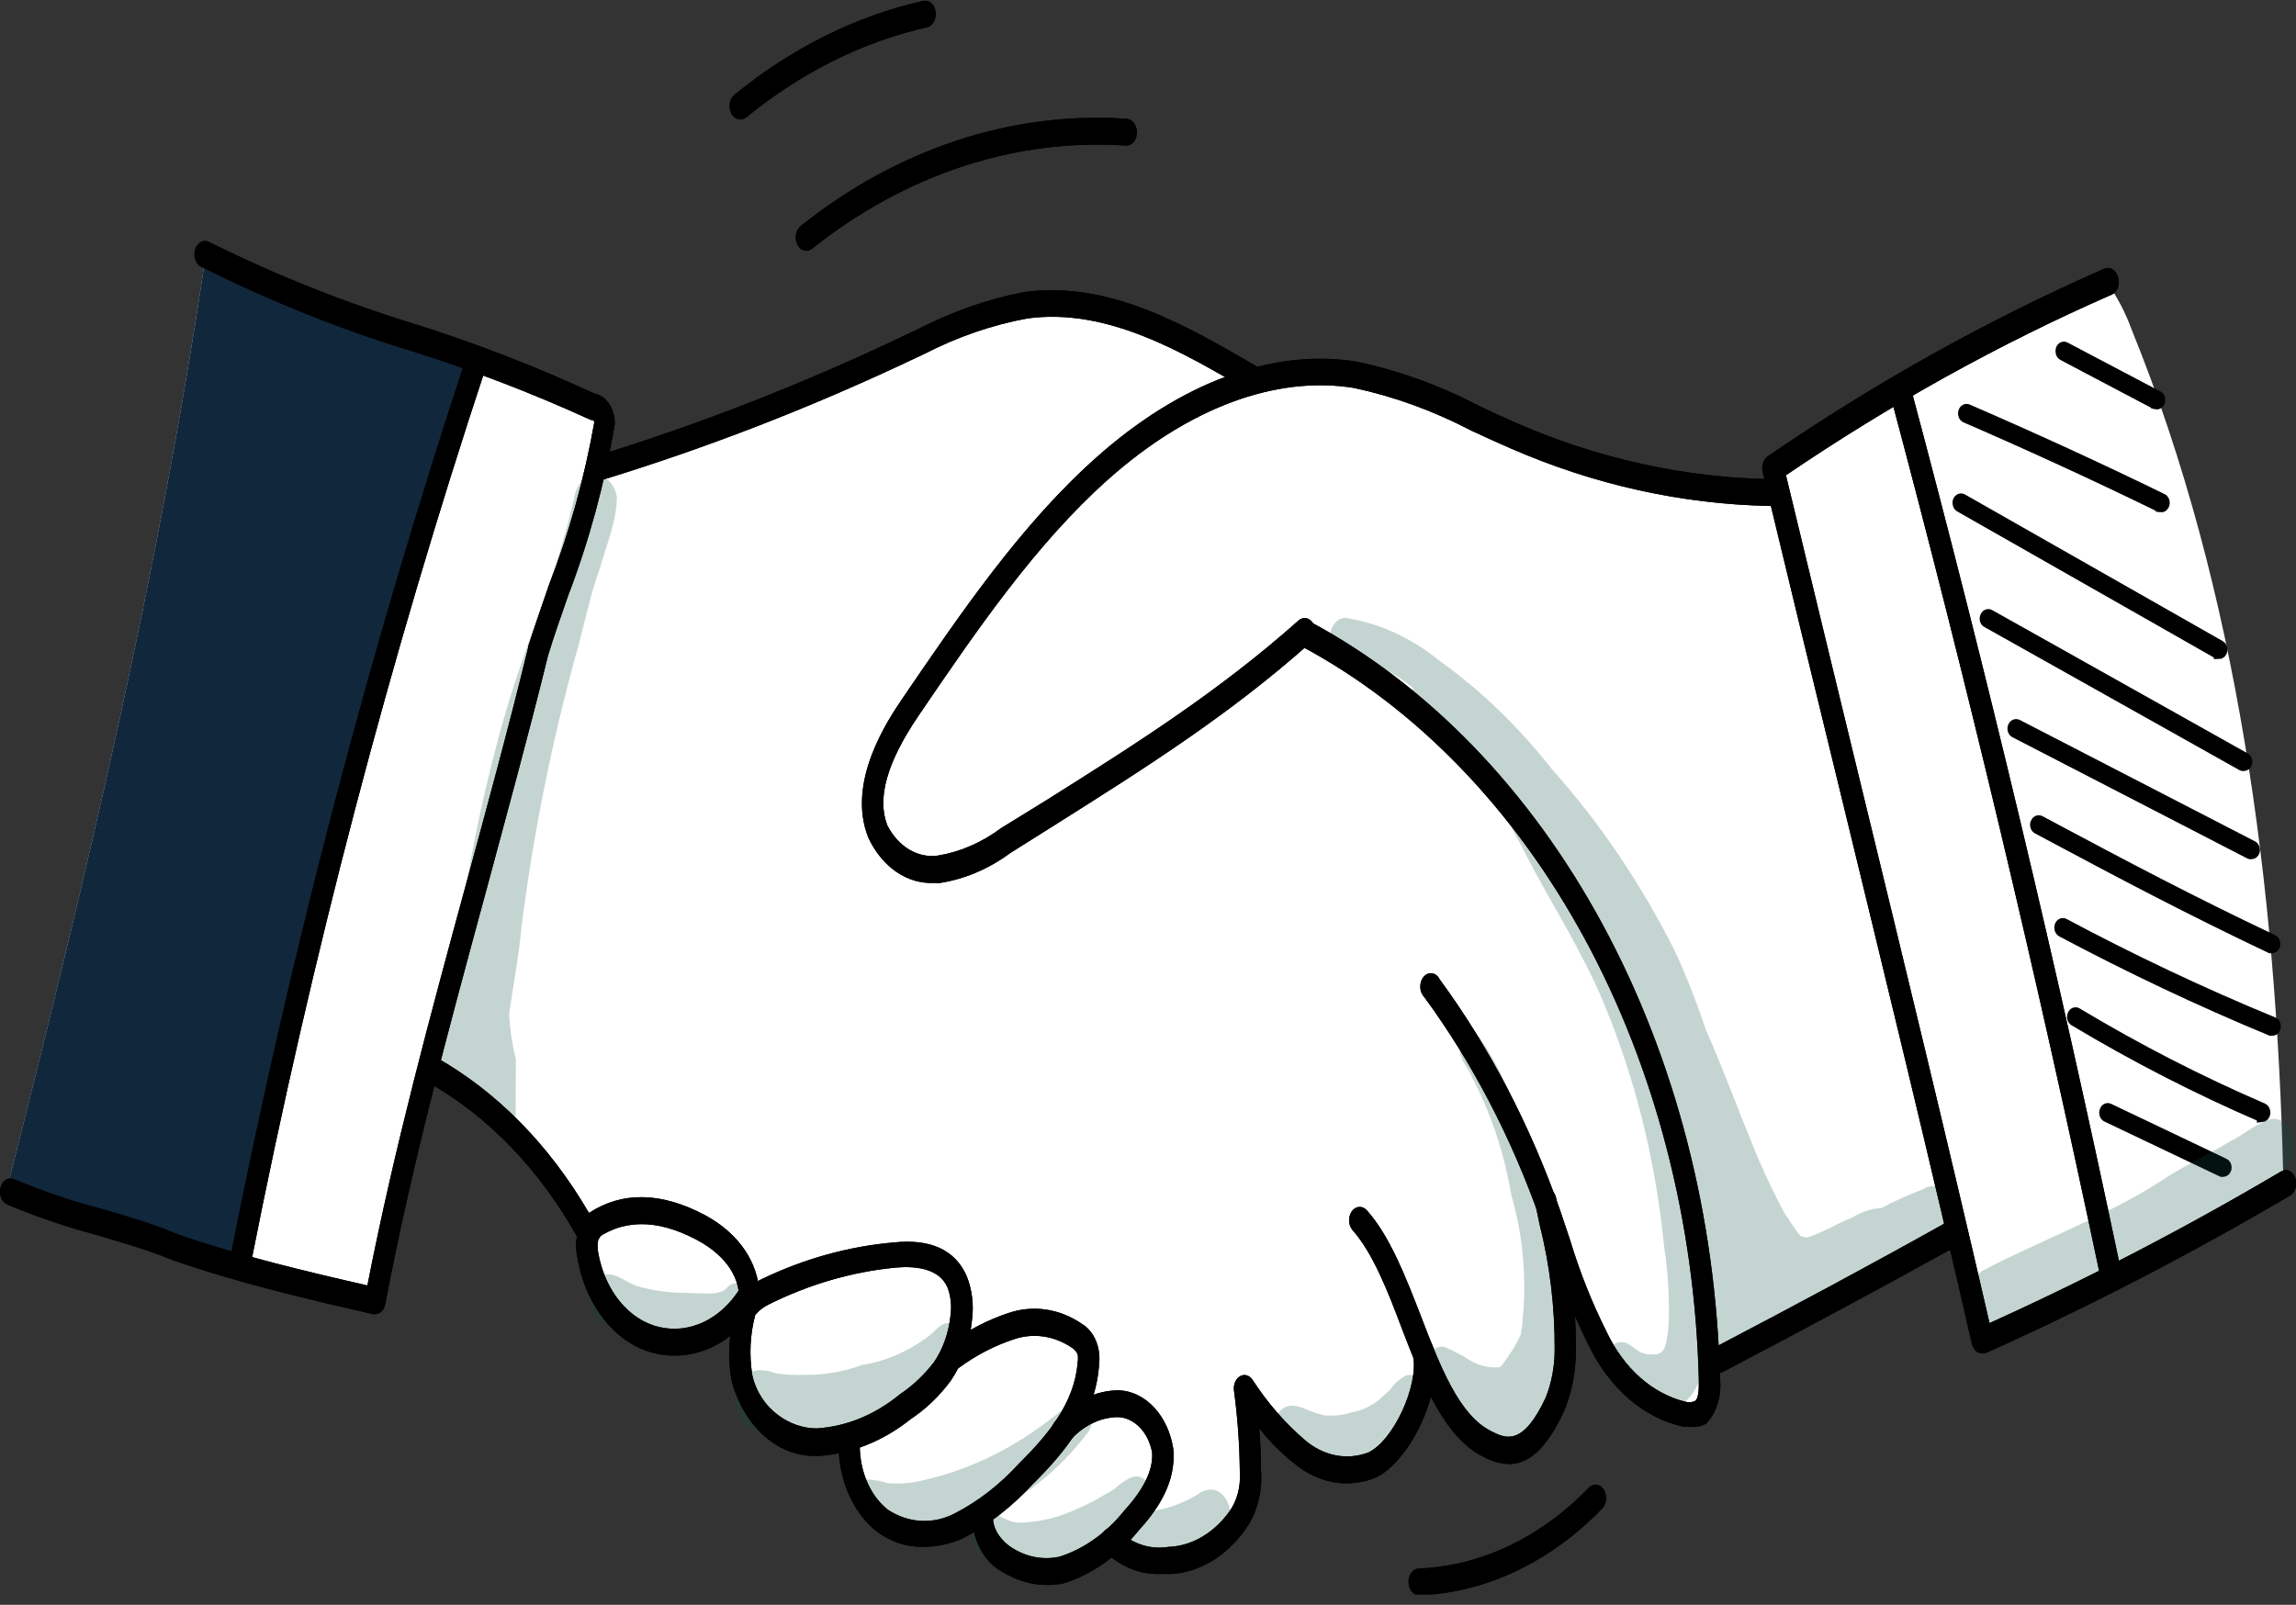 <svg width="113" height="79" viewBox="0 0 113 79" fill="none" xmlns="http://www.w3.org/2000/svg">
<rect x="0" y="0" width="113" height="79" fill="#333333" stroke="none"/>
<g clip-path="url(#clip0_351_296)">
<path d="M23.242 18.026C19.125 32.561 15.008 47.121 12.263 62.332C14.383 63.237 16.589 63.775 18.823 63.931L21.355 52.707C21.268 52.632 21.17 52.579 21.067 52.55C22.752 53.031 24.306 54.072 25.569 55.565C26.881 57.13 28.067 58.855 29.109 60.717C29.094 61.781 29.345 62.824 29.825 63.698C30.306 64.571 30.992 65.231 31.786 65.582C32.599 65.907 33.46 65.989 34.302 65.82C35.144 65.651 35.944 65.237 36.637 64.609C36.493 65.541 36.493 66.5 36.637 67.432C36.692 67.84 36.794 68.235 36.939 68.605C37.283 69.358 37.797 69.963 38.415 70.342C39.49 71.025 40.712 71.241 41.894 70.959C41.876 71.849 42.083 72.723 42.486 73.453C42.888 74.183 43.465 74.731 44.131 75.016C45.508 75.538 46.986 75.424 48.303 74.695C48.484 75.319 48.764 75.89 49.127 76.371C49.59 76.846 50.158 77.128 50.753 77.179C52.223 77.344 53.694 76.889 54.939 75.885C55.666 76.377 56.476 76.642 57.301 76.659C58.125 76.675 58.941 76.443 59.681 75.98C60.072 75.747 60.426 75.423 60.724 75.025C61.296 74.178 61.621 73.107 61.643 71.993C61.644 70.878 61.593 69.764 61.492 68.657C62.174 69.784 62.989 70.771 63.908 71.585C64.371 71.978 64.893 72.247 65.442 72.377C65.99 72.507 66.554 72.495 67.099 72.34C67.995 72.002 68.758 71.252 69.24 70.238C69.739 69.185 70.02 67.99 70.056 66.763C70.419 67.512 70.815 68.235 71.243 68.926C71.627 69.591 72.09 70.177 72.616 70.664C73.15 71.147 73.8 71.381 74.455 71.324C74.951 71.207 75.416 70.929 75.803 70.518C76.19 70.107 76.487 69.577 76.665 68.978C77.009 67.778 77.183 66.511 77.179 65.234C77.213 64.504 77.248 63.766 77.227 63.01C77.721 64.288 78.309 65.504 78.984 66.641C79.661 67.786 80.576 68.67 81.626 69.195C81.889 69.311 82.157 69.41 82.429 69.491C82.638 69.594 82.862 69.642 83.087 69.63C83.311 69.618 83.531 69.547 83.733 69.421C83.869 69.274 83.98 69.092 84.058 68.887C84.136 68.682 84.18 68.459 84.186 68.231C84.181 67.758 84.258 67.29 84.412 66.859C88.433 64.939 92.393 62.81 96.229 60.517C96.593 62.308 97.052 64.067 97.601 65.781C100.461 64.945 103.227 63.66 105.836 61.959C108.112 60.917 110.302 59.596 112.375 58.015C112.046 43.62 110.118 29.042 104.916 16.237C104.612 15.4 104.209 14.627 103.722 13.943C98.017 16.459 92.47 19.517 87.129 23.091C87.3 23.437 87.399 23.831 87.418 24.238C81.887 24.724 76.479 22.37 71.25 20.025C69.619 19.189 67.906 18.637 66.159 18.383C64.533 18.358 62.909 18.492 61.3 18.782C59.418 17.416 57.395 16.387 55.289 15.724C54.04 15.224 52.742 14.949 51.432 14.908C50.233 14.973 49.046 15.245 47.905 15.716C41.729 18.009 35.917 22.24 29.487 22.996C29.535 22.448 29.59 21.901 29.638 21.354C29.692 21.062 29.666 20.755 29.562 20.485C27.552 19.31 25.427 18.483 23.242 18.026V18.026Z" fill="white"/>
<path d="M109.411 57.685H109.349L103.674 54.983C103.653 54.972 103.634 54.957 103.617 54.936C103.601 54.916 103.588 54.892 103.579 54.865C103.57 54.839 103.565 54.81 103.565 54.781C103.565 54.752 103.569 54.723 103.578 54.696C103.585 54.669 103.596 54.643 103.611 54.621C103.626 54.6 103.645 54.582 103.666 54.57C103.686 54.558 103.709 54.551 103.731 54.55C103.754 54.55 103.777 54.555 103.798 54.566L109.466 57.268C109.488 57.277 109.508 57.292 109.526 57.312C109.543 57.332 109.557 57.356 109.566 57.383C109.576 57.41 109.581 57.439 109.582 57.468C109.582 57.498 109.578 57.527 109.569 57.554C109.556 57.593 109.534 57.626 109.506 57.649C109.477 57.673 109.445 57.685 109.411 57.685V57.685Z" fill="black"/>
<path d="M111.325 54.974H111.271C108.14 53.623 105.072 52.048 102.082 50.257C102.061 50.245 102.042 50.227 102.027 50.206C102.011 50.184 101.999 50.159 101.991 50.131C101.984 50.104 101.98 50.075 101.982 50.045C101.983 50.016 101.989 49.988 102 49.962C102.009 49.935 102.022 49.911 102.038 49.892C102.054 49.872 102.074 49.857 102.095 49.847C102.116 49.837 102.139 49.833 102.161 49.835C102.184 49.837 102.206 49.844 102.226 49.857C105.204 51.645 108.26 53.214 111.38 54.557C111.418 54.576 111.449 54.611 111.468 54.656C111.488 54.7 111.495 54.752 111.489 54.802C111.483 54.852 111.463 54.898 111.433 54.933C111.404 54.967 111.366 54.988 111.325 54.992V54.974Z" fill="black"/>
<path d="M111.806 50.735H111.751C108.285 49.301 104.82 47.659 101.457 45.87C101.415 45.845 101.382 45.8 101.365 45.745C101.349 45.69 101.35 45.629 101.368 45.574C101.377 45.548 101.39 45.524 101.406 45.504C101.423 45.484 101.442 45.469 101.463 45.458C101.484 45.448 101.507 45.443 101.529 45.443C101.552 45.444 101.574 45.45 101.595 45.461C104.95 47.251 108.402 48.884 111.888 50.318C111.91 50.327 111.93 50.341 111.947 50.36C111.965 50.379 111.979 50.401 111.989 50.427C111.999 50.453 112.005 50.481 112.007 50.51C112.008 50.539 112.005 50.568 111.998 50.596C111.984 50.644 111.957 50.684 111.922 50.71C111.887 50.735 111.846 50.744 111.806 50.735V50.735Z" fill="black"/>
<path d="M111.806 46.678H111.744C107.702 44.758 104.573 43.107 100.271 40.805C100.249 40.794 100.23 40.779 100.213 40.758C100.197 40.738 100.184 40.714 100.175 40.687C100.166 40.66 100.161 40.632 100.161 40.603C100.161 40.574 100.166 40.545 100.175 40.518C100.193 40.465 100.226 40.423 100.269 40.4C100.311 40.377 100.358 40.376 100.401 40.397C104.71 42.699 107.833 44.349 111.868 46.261C111.911 46.282 111.946 46.324 111.965 46.377C111.984 46.431 111.986 46.492 111.971 46.547C111.955 46.586 111.932 46.619 111.903 46.642C111.874 46.665 111.84 46.677 111.806 46.678V46.678Z" fill="black"/>
<path d="M110.804 42.047C110.782 42.055 110.758 42.055 110.735 42.047L99.159 36.07C99.137 36.06 99.118 36.044 99.102 36.024C99.085 36.004 99.072 35.979 99.063 35.953C99.054 35.926 99.049 35.897 99.049 35.868C99.049 35.839 99.054 35.81 99.063 35.783C99.081 35.73 99.115 35.688 99.157 35.665C99.199 35.643 99.246 35.642 99.289 35.662L110.866 41.639C110.887 41.649 110.907 41.665 110.923 41.685C110.94 41.706 110.953 41.73 110.962 41.757C110.971 41.783 110.975 41.812 110.975 41.841C110.975 41.87 110.971 41.899 110.962 41.925C110.947 41.963 110.925 41.994 110.897 42.016C110.869 42.037 110.837 42.048 110.804 42.047Z" fill="black"/>
<path d="M110.427 37.704C110.404 37.712 110.381 37.712 110.358 37.704L97.787 30.649C97.765 30.639 97.746 30.623 97.73 30.603C97.713 30.582 97.701 30.558 97.692 30.531C97.684 30.504 97.68 30.475 97.681 30.446C97.682 30.417 97.687 30.389 97.698 30.363C97.707 30.336 97.719 30.313 97.736 30.293C97.752 30.273 97.771 30.257 97.792 30.247C97.813 30.236 97.836 30.231 97.858 30.232C97.881 30.232 97.903 30.238 97.924 30.25L110.496 37.304C110.517 37.314 110.536 37.33 110.553 37.35C110.569 37.371 110.582 37.395 110.59 37.422C110.599 37.449 110.602 37.478 110.601 37.507C110.601 37.536 110.595 37.565 110.585 37.591C110.57 37.627 110.547 37.657 110.519 37.677C110.491 37.697 110.459 37.706 110.427 37.704Z" fill="black"/>
<path d="M109.205 32.178C109.18 32.186 109.154 32.186 109.13 32.178L96.448 24.959C96.406 24.934 96.373 24.89 96.356 24.834C96.339 24.779 96.34 24.718 96.359 24.664C96.378 24.612 96.413 24.572 96.455 24.553C96.498 24.533 96.544 24.535 96.585 24.559L109.274 31.779C109.31 31.798 109.34 31.833 109.359 31.878C109.377 31.922 109.383 31.974 109.374 32.023C109.366 32.072 109.345 32.116 109.314 32.148C109.283 32.179 109.245 32.196 109.205 32.196V32.178Z" fill="black"/>
<path d="M106.35 24.959H106.289C103.139 23.421 99.921 21.945 96.737 20.563C96.715 20.554 96.695 20.54 96.677 20.521C96.66 20.503 96.645 20.479 96.635 20.453C96.625 20.428 96.619 20.399 96.618 20.37C96.616 20.342 96.619 20.313 96.627 20.285C96.633 20.257 96.644 20.231 96.658 20.208C96.673 20.185 96.691 20.167 96.712 20.154C96.733 20.14 96.755 20.133 96.778 20.132C96.802 20.131 96.825 20.136 96.846 20.146C100.037 21.528 103.262 23.004 106.412 24.542C106.454 24.556 106.489 24.59 106.512 24.636C106.535 24.682 106.543 24.737 106.536 24.791C106.528 24.844 106.505 24.892 106.47 24.925C106.436 24.958 106.393 24.973 106.35 24.968V24.959Z" fill="black"/>
<path d="M106.11 19.886H106.049L101.519 17.497C101.477 17.472 101.443 17.427 101.426 17.373C101.408 17.318 101.407 17.257 101.423 17.201C101.432 17.174 101.444 17.149 101.46 17.129C101.476 17.108 101.496 17.092 101.517 17.081C101.538 17.071 101.561 17.066 101.584 17.067C101.607 17.068 101.629 17.075 101.65 17.088L106.179 19.477C106.223 19.489 106.263 19.522 106.288 19.57C106.313 19.618 106.322 19.677 106.313 19.733C106.304 19.79 106.277 19.84 106.239 19.871C106.201 19.903 106.155 19.915 106.11 19.903V19.886Z" fill="black"/>
<path d="M10.108 12.675C14.582 14.578 19.111 16.298 23.421 17.931C22.735 21.71 20.902 24.985 19.681 28.547C19.056 30.449 18.52 32.395 18.075 34.376C15.861 43.608 13.734 52.875 11.693 62.176C7.991 60.574 4.187 59.377 0.323 58.597C4.269 43.081 7.823 28.147 10.108 12.675Z" fill="#ACD4F7"/>
<g opacity="0.13">
<path d="M94.623 58.553C93.925 58.819 93.238 59.129 92.564 59.483C92.412 59.479 92.26 59.496 92.112 59.535C91.775 59.624 91.448 59.761 91.137 59.943C90.78 60.1 90.451 60.239 90.108 60.43C89.971 60.491 89.559 60.69 89.421 60.743L89.298 60.795L88.989 60.908H88.804C88.736 60.893 88.669 60.869 88.605 60.838V60.838C88.461 60.663 88.326 60.478 88.2 60.282C88.035 60.013 88.2 60.282 88.282 60.421C88.173 60.229 88.054 60.046 87.926 59.874L87.836 59.735C87.72 59.535 87.61 59.318 87.507 59.101C87.064 58.246 86.658 57.362 86.292 56.451C85.503 54.531 84.783 52.559 83.945 50.674C83.51 49.358 83.008 48.078 82.443 46.843C80.771 43.516 78.738 40.504 76.404 37.895C74.75 35.787 72.875 33.978 70.832 32.517C69.494 31.431 67.986 30.726 66.412 30.45C66.311 30.415 66.204 30.407 66.099 30.428C65.995 30.448 65.895 30.496 65.806 30.569C65.717 30.641 65.641 30.737 65.584 30.849C65.526 30.961 65.487 31.087 65.47 31.219C65.453 31.351 65.458 31.486 65.485 31.616C65.512 31.745 65.561 31.866 65.627 31.97C65.693 32.075 65.776 32.16 65.87 32.221C65.964 32.283 66.067 32.318 66.172 32.326C67.379 32.507 68.536 33.036 69.555 33.872C69.491 34.06 69.474 34.269 69.507 34.47C69.54 34.671 69.622 34.853 69.741 34.993C70.852 36.218 72.136 37.165 73.302 38.312C73.247 38.268 73.892 38.963 73.988 39.137C74.085 39.311 74.256 39.467 74.386 39.641C74.33 39.703 74.286 39.781 74.256 39.868C74.226 39.956 74.212 40.05 74.215 40.145C74.29 40.753 74.832 41.474 75.079 42.038C76.356 44.506 77.859 46.791 78.943 49.406C80.49 53.129 81.492 57.176 81.9 61.351C82.148 62.862 82.285 65.616 81.9 66.407L81.791 66.546L81.715 66.598L81.564 66.667C81.539 66.672 81.514 66.672 81.489 66.667V66.667C81.388 66.677 81.287 66.677 81.187 66.667H81.063C80.631 66.528 80.864 66.667 80.219 66.207C80.019 66.068 79.783 66.034 79.563 66.112C79.343 66.189 79.155 66.373 79.04 66.623C78.925 66.872 78.891 67.169 78.946 67.45C79.001 67.731 79.14 67.974 79.334 68.127C81.805 70.377 83.541 69.578 84.028 66.52C84.222 64.671 84.163 62.793 83.856 60.968C83.925 61.238 84 61.516 84.076 61.794C84.213 62.888 84.337 63.913 84.446 64.834L84.398 64.912C84.278 65.178 84.244 65.492 84.303 65.788C84.362 66.085 84.509 66.341 84.714 66.502C84.807 66.677 84.942 66.811 85.098 66.884C85.254 66.957 85.425 66.967 85.586 66.911C85.704 66.878 85.813 66.806 85.902 66.702C85.992 66.598 86.057 66.466 86.093 66.32C88.818 65.041 91.451 63.468 93.964 61.62C94.296 61.315 94.655 61.061 95.035 60.864C95.302 60.742 95.539 60.532 95.721 60.256C95.846 60.148 95.956 60.013 96.044 59.856C96.503 58.675 95.378 58.058 94.623 58.553Z" fill="black"/>
</g>
<g opacity="0.13">
<path d="M111.902 55.078C111.762 55.081 111.625 55.119 111.497 55.191C110.873 55.435 110.303 55.938 109.686 56.225C108.595 56.894 108.169 57.024 106.701 57.91C104.182 59.648 99.989 61.273 97.732 62.471C97.445 62.593 97.205 62.849 97.063 63.187C96.921 63.525 96.887 63.92 96.968 64.289C97.049 64.658 97.239 64.973 97.499 65.17C97.758 65.367 98.068 65.43 98.363 65.347C100.724 64.383 102.954 62.984 105.225 61.75C106.426 61.047 108.711 60.013 110.612 58.823C111.49 58.232 112.602 57.537 112.712 57.198C112.828 57.004 112.9 56.773 112.92 56.53C112.939 56.288 112.905 56.043 112.821 55.824C112.737 55.604 112.607 55.418 112.445 55.287C112.282 55.155 112.095 55.083 111.902 55.078V55.078Z" fill="black"/>
</g>
<g opacity="0.13">
<path d="M28.314 24.264C27.36 28.66 25.665 31.9 24.423 36.739C23.679 39.562 23.092 42.448 22.666 45.374C22.398 46.669 22.186 47.981 21.98 49.292C21.733 50.44 21.644 51.634 21.719 52.82C21.779 53.084 21.88 53.329 22.018 53.541C22.156 53.753 22.327 53.927 22.52 54.052C22.713 54.176 22.924 54.249 23.141 54.266C23.357 54.283 23.574 54.243 23.778 54.149C24.292 54.835 24.841 55.487 25.39 56.13V56.043C25.356 54.748 25.39 53.436 25.39 52.159C25.208 51.432 25.095 50.679 25.054 49.918C25.26 48.485 25.534 47.069 25.665 45.626C26.256 40.985 27.174 36.42 28.41 31.987C28.773 30.667 29.048 29.294 29.508 28.017C29.83 26.861 30.358 25.68 30.358 24.446C30.308 24.162 30.186 23.907 30.012 23.717C29.837 23.527 29.619 23.414 29.39 23.393C29.16 23.373 28.932 23.446 28.738 23.603C28.544 23.76 28.395 23.992 28.314 24.264Z" fill="black"/>
</g>
<g opacity="0.13">
<path d="M29.398 59.865C29.371 60.006 29.306 60.131 29.215 60.218C29.124 60.305 29.011 60.349 28.897 60.343C28.986 60.413 29.086 60.459 29.19 60.479C29.294 60.498 29.399 60.49 29.501 60.456C29.664 60.396 29.806 60.268 29.904 60.093C30.002 59.918 30.051 59.706 30.043 59.492L29.398 59.865Z" fill="black"/>
</g>
<g opacity="0.13">
<path d="M21.706 52.82C21.706 52.646 21.671 52.472 21.65 52.298C21.651 52.474 21.669 52.65 21.706 52.82V52.82Z" fill="black"/>
</g>
<g opacity="0.13">
<path d="M35.752 63.427C35.347 63.775 34.798 63.67 33.742 63.644C32.941 63.645 32.142 63.534 31.36 63.314C30.846 63.158 30.359 62.663 29.817 62.741C29.605 62.785 29.41 62.919 29.266 63.121C29.122 63.323 29.035 63.58 29.021 63.852C29.007 64.123 29.065 64.393 29.187 64.617C29.309 64.841 29.488 65.007 29.693 65.086C30.395 65.453 31.121 65.743 31.861 65.955C32.477 66.207 33.132 66.267 33.769 66.129C34.559 65.897 35.317 65.519 36.02 65.008C36.308 64.774 36.706 64.582 36.809 64.139C36.842 63.971 36.829 63.793 36.773 63.634C36.717 63.475 36.621 63.345 36.5 63.263C36.378 63.181 36.239 63.153 36.104 63.183C35.968 63.212 35.845 63.298 35.752 63.427V63.427Z" fill="black"/>
</g>
<g opacity="0.13">
<path d="M46.471 65.165C46.114 65.321 46.045 65.555 45.496 65.929C44.555 66.594 43.52 67.022 42.45 67.189C41.533 67.523 40.583 67.69 39.629 67.684C39.146 67.701 38.662 67.675 38.181 67.606C37.875 67.484 37.554 67.434 37.234 67.458C36.964 67.505 36.715 67.669 36.528 67.921C36.342 68.174 36.23 68.5 36.212 68.845C36.193 69.19 36.269 69.532 36.427 69.814C36.584 70.097 36.814 70.301 37.077 70.394C40.199 71.541 42.772 70.394 44.989 68.7C45.667 68.208 46.302 67.626 46.883 66.963C47.198 66.52 47.274 66.598 47.342 65.999C47.342 65.865 47.317 65.733 47.27 65.613C47.223 65.493 47.154 65.389 47.07 65.308C46.986 65.227 46.888 65.172 46.784 65.147C46.68 65.123 46.573 65.128 46.471 65.165V65.165Z" fill="black"/>
</g>
<g opacity="0.13">
<path d="M59.584 73.322C58.933 73.435 59.09 73.539 58.747 73.678C58.074 74.063 57.355 74.304 56.62 74.391C56.685 74.285 56.731 74.162 56.756 74.032C56.781 73.902 56.784 73.766 56.764 73.635C56.736 73.371 56.634 73.13 56.476 72.954C56.319 72.778 56.116 72.681 55.906 72.679C55.392 72.722 55.007 73.252 54.534 73.487C53.856 73.9 53.154 74.246 52.434 74.521C51.677 74.805 50.891 74.951 50.101 74.955C49.655 74.955 49.216 74.573 48.811 74.512C49.628 74.085 50.413 73.568 51.158 72.966C52.004 72.298 52.783 71.501 53.477 70.594C53.556 70.51 53.62 70.405 53.663 70.287C53.705 70.168 53.726 70.038 53.724 69.908C53.74 69.721 53.709 69.533 53.633 69.372C53.558 69.21 53.443 69.084 53.307 69.011C53.17 68.939 53.019 68.925 52.875 68.97C52.731 69.016 52.603 69.119 52.51 69.265C52.558 69.221 52.681 69.109 52.606 69.161L51.549 69.977C49.561 71.486 47.361 72.495 45.071 72.948C44.658 73.028 44.239 73.051 43.822 73.018H43.705C43.398 72.915 43.083 72.854 42.765 72.835C42.675 72.827 42.585 72.842 42.499 72.878C42.413 72.915 42.334 72.972 42.266 73.047C42.128 73.198 42.044 73.413 42.031 73.643C42.018 73.874 42.078 74.101 42.198 74.275C42.318 74.45 42.487 74.557 42.669 74.573C43.331 74.899 44.023 75.121 44.728 75.233C45.466 75.287 46.207 75.24 46.938 75.094C47.33 75.049 47.718 74.959 48.097 74.825C48.01 74.949 47.945 75.096 47.906 75.255C47.868 75.415 47.857 75.582 47.875 75.748C47.892 75.912 47.938 76.071 48.008 76.211C48.078 76.352 48.172 76.472 48.282 76.562C49.199 77.112 50.204 77.386 51.218 77.363C52.232 77.341 53.228 77.022 54.129 76.432C54.476 76.262 54.811 76.055 55.131 75.815C55.129 76.189 55.244 76.549 55.451 76.816C55.658 77.083 55.94 77.235 56.236 77.24C57.416 77.049 58.699 76.962 59.667 76.058C59.962 75.763 60.353 75.52 60.483 75.051C60.543 74.862 60.566 74.658 60.55 74.455C60.534 74.253 60.48 74.058 60.391 73.889C60.303 73.719 60.183 73.578 60.043 73.48C59.902 73.381 59.745 73.327 59.584 73.322Z" fill="black"/>
</g>
<g opacity="0.13">
<path d="M69.171 67.719C68.437 68.188 68.615 68.283 68.149 68.657C67.68 69.13 67.117 69.43 66.522 69.526C66.181 69.647 65.827 69.7 65.472 69.682H65.225C65.126 69.664 65.027 69.638 64.93 69.604C64.326 69.482 63.681 68.918 63.091 69.369C62.918 69.503 62.78 69.698 62.693 69.929C62.605 70.161 62.572 70.419 62.599 70.674C62.625 70.928 62.709 71.168 62.84 71.363C62.971 71.559 63.144 71.702 63.338 71.776C64.127 72.13 64.958 72.306 65.795 72.297C66.799 72.193 67.765 71.765 68.602 71.055C68.998 70.679 69.379 70.275 69.741 69.847C69.888 69.732 70.011 69.574 70.1 69.387C70.19 69.2 70.243 68.988 70.255 68.77C70.252 68.604 70.219 68.442 70.16 68.294C70.1 68.146 70.015 68.017 69.911 67.917C69.807 67.816 69.687 67.746 69.559 67.712C69.431 67.677 69.298 67.68 69.171 67.719V67.719Z" fill="black"/>
</g>
<g opacity="0.13">
<path d="M77.406 64.07C77.41 63.792 77.341 63.521 77.211 63.298C77.081 63.075 76.896 62.913 76.685 62.836H76.61C76.652 61.797 76.589 60.755 76.424 59.735C76.038 58.193 75.518 56.71 74.874 55.313C74.37 53.767 73.675 52.333 72.815 51.065C72.726 50.977 72.619 50.923 72.507 50.908C72.395 50.893 72.282 50.918 72.18 50.981C72.079 51.043 71.993 51.14 71.933 51.261C71.873 51.382 71.841 51.521 71.841 51.664C71.841 52.194 72.252 52.533 72.438 53.011C73.372 54.773 74.031 56.746 74.379 58.823C74.962 60.817 75.151 62.961 74.928 65.069V65.147C74.928 65.269 74.894 65.382 74.874 65.495C74.853 65.608 74.874 65.642 74.826 65.746C74.778 65.851 74.613 66.163 74.496 66.363C74.379 66.563 74.064 67.015 73.899 67.232L73.789 67.31C73.302 67.348 72.814 67.235 72.369 66.98C72.122 66.867 72.074 66.832 72.369 66.98C71.955 66.714 71.526 66.488 71.086 66.302C70.868 66.274 70.649 66.34 70.465 66.489C70.28 66.638 70.141 66.862 70.07 67.124C69.999 67.386 70.001 67.671 70.074 67.932C70.148 68.193 70.289 68.415 70.475 68.561C70.791 68.77 71.161 68.969 71.442 69.135C71.469 69.351 71.535 69.558 71.633 69.738C71.732 69.919 71.861 70.069 72.012 70.177C72.088 70.229 72.17 70.264 72.245 70.307C72.257 70.588 72.34 70.857 72.483 71.073C72.625 71.289 72.818 71.441 73.034 71.506C73.326 71.674 73.643 71.755 73.963 71.745C74.283 71.734 74.596 71.632 74.88 71.445C75.355 71.251 75.752 70.835 75.992 70.281C76.046 70.148 76.077 70.002 76.085 69.853C76.094 69.704 76.078 69.554 76.04 69.413C76.213 69.195 76.318 68.904 76.335 68.596C76.779 67.852 77.097 67.001 77.269 66.094C77.368 65.467 77.423 64.831 77.433 64.191C77.433 64.191 77.433 64.191 77.433 64.122L77.406 64.07Z" fill="black"/>
</g>
<path d="M18.473 64.695H18.377C15.152 63.957 11.824 63.184 8.53 62.046C7.254 61.516 6.025 61.177 4.728 60.786C3.248 60.393 1.786 59.894 0.35 59.292C0.219 59.233 0.112 59.111 0.052 58.952C-0.008 58.793 -0.015 58.611 0.031 58.445C0.077 58.279 0.174 58.143 0.299 58.067C0.425 57.992 0.569 57.982 0.7 58.041C2.097 58.63 3.52 59.114 4.962 59.492C6.224 59.856 7.542 60.239 8.832 60.786C11.892 61.837 15.008 62.576 18.082 63.279C19.4 56.529 21.191 49.935 22.927 43.559C23.956 39.762 25.027 35.844 25.994 31.874C25.997 31.857 25.997 31.839 25.994 31.822C26.324 30.797 26.68 29.789 27.01 28.816C28.007 26.254 28.761 23.55 29.254 20.763C29.235 20.728 29.209 20.701 29.178 20.685C29.119 20.688 29.06 20.673 29.007 20.641C26.145 19.335 23.232 18.219 20.278 17.297C16.746 16.221 13.279 14.83 9.902 13.135C9.837 13.104 9.778 13.056 9.727 12.994C9.677 12.933 9.637 12.859 9.61 12.778C9.582 12.696 9.568 12.609 9.568 12.52C9.568 12.432 9.582 12.344 9.609 12.263C9.636 12.181 9.676 12.107 9.726 12.046C9.776 11.984 9.836 11.936 9.901 11.904C9.966 11.872 10.035 11.857 10.105 11.859C10.175 11.862 10.244 11.882 10.307 11.919C13.635 13.571 17.049 14.93 20.525 15.985C23.479 16.922 26.392 18.053 29.254 19.373C29.525 19.42 29.775 19.587 29.958 19.845C30.141 20.102 30.247 20.434 30.256 20.78C30.259 20.818 30.259 20.856 30.256 20.893C29.758 23.814 28.986 26.649 27.957 29.337C27.627 30.293 27.271 31.283 26.969 32.282C25.994 36.261 24.91 40.188 23.894 43.976C22.035 50.822 20.278 57.285 18.96 64.191C18.935 64.332 18.873 64.457 18.785 64.549C18.697 64.64 18.587 64.691 18.473 64.695Z" fill="black"/>
<path d="M11.858 62.584C11.815 62.593 11.771 62.593 11.727 62.584C11.594 62.541 11.479 62.433 11.408 62.283C11.338 62.133 11.317 61.954 11.35 61.785C14.333 46.694 18.212 31.909 22.954 17.557C22.98 17.477 23.019 17.403 23.068 17.342C23.117 17.28 23.175 17.232 23.239 17.2C23.303 17.167 23.371 17.151 23.44 17.153C23.509 17.155 23.577 17.174 23.64 17.21C23.767 17.28 23.866 17.411 23.917 17.573C23.969 17.736 23.968 17.917 23.915 18.079C19.191 32.364 15.33 47.082 12.366 62.106C12.333 62.245 12.266 62.366 12.174 62.452C12.083 62.538 11.972 62.585 11.858 62.584V62.584Z" fill="black"/>
<path d="M97.546 66.624C97.463 66.623 97.381 66.599 97.306 66.555C97.181 66.466 97.087 66.32 97.045 66.146C94.987 57.094 92.77 48.05 90.444 38.468C89.236 33.525 87.994 28.408 86.752 23.23C86.718 23.084 86.725 22.928 86.772 22.787C86.818 22.647 86.9 22.53 87.006 22.457C92.316 18.819 97.852 15.733 103.557 13.231C103.624 13.201 103.694 13.187 103.764 13.191C103.835 13.195 103.904 13.217 103.967 13.255C104.031 13.293 104.088 13.346 104.136 13.412C104.183 13.478 104.22 13.555 104.244 13.639C104.271 13.723 104.284 13.812 104.282 13.903C104.28 13.993 104.263 14.082 104.233 14.163C104.203 14.245 104.159 14.318 104.106 14.377C104.052 14.437 103.989 14.481 103.921 14.508C98.402 16.928 93.044 19.899 87.898 23.395C89.099 28.391 90.3 33.325 91.459 38.112C93.731 47.451 95.879 56.295 97.917 65.13C102.775 62.932 107.606 60.421 112.279 57.659C112.341 57.622 112.408 57.602 112.476 57.598C112.544 57.594 112.612 57.608 112.675 57.638C112.739 57.668 112.798 57.714 112.848 57.772C112.897 57.831 112.937 57.901 112.966 57.98C113.022 58.138 113.027 58.318 112.979 58.48C112.932 58.643 112.836 58.775 112.712 58.849C107.839 61.724 102.803 64.331 97.731 66.607C97.671 66.628 97.608 66.634 97.546 66.624V66.624Z" fill="black"/>
<path d="M103.839 63.166C103.723 63.166 103.611 63.117 103.519 63.028C103.427 62.938 103.361 62.813 103.331 62.671C100.277 48.137 96.805 33.551 92.997 19.312C92.975 19.23 92.965 19.143 92.97 19.057C92.974 18.97 92.992 18.886 93.022 18.808C93.053 18.73 93.095 18.66 93.146 18.603C93.198 18.546 93.258 18.502 93.323 18.474C93.387 18.446 93.456 18.434 93.524 18.44C93.593 18.446 93.66 18.468 93.721 18.507C93.783 18.545 93.838 18.598 93.883 18.663C93.928 18.729 93.963 18.805 93.985 18.887C97.8 33.151 101.286 47.772 104.34 62.324C104.357 62.408 104.362 62.495 104.353 62.581C104.344 62.667 104.321 62.75 104.287 62.825C104.252 62.9 104.207 62.966 104.152 63.018C104.098 63.071 104.035 63.109 103.969 63.132C103.927 63.152 103.883 63.163 103.839 63.166V63.166Z" fill="black"/>
<path d="M45.984 43.463C45.337 43.499 44.694 43.313 44.124 42.925C43.554 42.537 43.077 41.96 42.745 41.257C41.619 38.494 43.733 35.392 44.426 34.367C47.294 30.163 50.259 25.81 53.951 22.526C58.109 18.817 62.659 17.14 66.756 17.8C68.82 18.233 70.839 18.962 72.774 19.972C73.391 20.268 74.037 20.563 74.668 20.841C78.681 22.584 82.887 23.511 87.13 23.586C87.267 23.591 87.398 23.663 87.494 23.788C87.591 23.913 87.644 24.081 87.644 24.255C87.645 24.343 87.632 24.429 87.606 24.51C87.579 24.591 87.54 24.664 87.491 24.725C87.441 24.786 87.383 24.834 87.318 24.865C87.254 24.896 87.185 24.91 87.116 24.907C82.763 24.822 78.448 23.863 74.332 22.066C73.686 21.788 73.035 21.484 72.41 21.197C70.55 20.225 68.61 19.519 66.625 19.095C62.789 18.478 58.501 20.077 54.555 23.586C50.966 26.775 48.042 31.066 45.215 35.219C43.637 37.538 43.157 39.302 43.671 40.631C43.936 41.148 44.31 41.56 44.75 41.823C45.19 42.085 45.679 42.187 46.162 42.117C47.257 41.937 48.312 41.479 49.264 40.77L51.419 39.441C55.817 36.678 59.969 34.055 63.908 30.545C64.021 30.444 64.161 30.403 64.297 30.432C64.434 30.462 64.555 30.558 64.635 30.701C64.715 30.844 64.747 31.021 64.724 31.194C64.701 31.367 64.625 31.521 64.512 31.622C60.504 35.201 56.318 37.834 51.885 40.631L49.731 41.986C48.654 42.78 47.461 43.285 46.224 43.472L45.984 43.463Z" fill="black"/>
<path d="M84.638 67.58C84.515 67.584 84.395 67.532 84.299 67.435C84.203 67.338 84.137 67.2 84.113 67.047C84.09 66.894 84.109 66.736 84.169 66.6C84.229 66.463 84.324 66.358 84.439 66.302C88.193 64.339 91.988 62.306 95.714 60.221C95.842 60.157 95.984 60.156 96.112 60.221C96.24 60.286 96.343 60.41 96.4 60.569C96.453 60.73 96.454 60.912 96.403 61.074C96.352 61.236 96.252 61.367 96.126 61.438C92.393 63.505 88.577 65.547 84.831 67.519C84.77 67.555 84.705 67.575 84.638 67.58V67.58Z" fill="black"/>
<path d="M83.177 70.238C83.067 70.238 82.964 70.238 82.875 70.238C81.914 70.035 80.999 69.574 80.192 68.884C79.384 68.195 78.703 67.293 78.195 66.242C77.447 64.749 76.817 63.166 76.315 61.516C76.143 61.02 75.978 60.517 75.8 60.021C74.388 56.008 72.464 52.315 70.104 49.093C70.044 49.034 69.994 48.959 69.958 48.873C69.923 48.786 69.903 48.692 69.9 48.595C69.897 48.498 69.911 48.401 69.94 48.312C69.97 48.222 70.015 48.142 70.072 48.077C70.129 48.013 70.196 47.964 70.27 47.936C70.343 47.908 70.42 47.901 70.496 47.915C70.572 47.929 70.644 47.964 70.708 48.017C70.772 48.071 70.826 48.141 70.866 48.224C73.306 51.555 75.297 55.37 76.761 59.517L77.275 61.047C77.749 62.616 78.347 64.121 79.06 65.538C79.481 66.439 80.049 67.216 80.728 67.816C81.406 68.415 82.178 68.823 82.992 69.013C83.139 69.046 83.291 69.028 83.431 68.961C83.568 68.857 83.623 68.509 83.609 67.927C83.419 60.158 81.47 52.623 77.995 46.216C74.519 39.809 69.663 34.801 64.004 31.787C63.878 31.717 63.778 31.586 63.727 31.424C63.675 31.261 63.676 31.08 63.729 30.919C63.756 30.838 63.795 30.766 63.845 30.705C63.894 30.645 63.952 30.597 64.016 30.564C64.079 30.532 64.147 30.516 64.216 30.517C64.285 30.518 64.353 30.537 64.416 30.571C70.256 33.686 75.268 38.857 78.855 45.471C82.442 52.086 84.454 59.864 84.652 67.884C84.697 68.294 84.657 68.712 84.537 69.097C84.417 69.482 84.22 69.821 83.966 70.082C83.718 70.22 83.446 70.274 83.177 70.238V70.238Z" fill="black"/>
<path d="M57.08 77.483C56.112 77.514 55.165 77.131 54.39 76.397C54.279 76.292 54.205 76.135 54.184 75.961C54.164 75.787 54.198 75.61 54.28 75.468C54.32 75.397 54.371 75.338 54.43 75.293C54.488 75.247 54.553 75.218 54.621 75.204C54.689 75.192 54.758 75.196 54.824 75.217C54.891 75.239 54.953 75.276 55.008 75.329C55.728 76.006 56.63 76.299 57.519 76.145H57.595C58.707 76.072 59.752 75.448 60.504 74.408C60.691 74.149 60.833 73.844 60.921 73.512C61.01 73.18 61.043 72.828 61.019 72.479C61.016 72.45 61.016 72.421 61.019 72.392C61.003 71.07 60.907 69.752 60.731 68.448C60.714 68.308 60.733 68.165 60.785 68.04C60.837 67.915 60.92 67.815 61.02 67.754C61.121 67.692 61.234 67.673 61.344 67.7C61.454 67.727 61.554 67.797 61.63 67.901C62.38 69.06 63.261 70.073 64.244 70.907C64.693 71.286 65.202 71.537 65.736 71.64C66.269 71.744 66.814 71.698 67.332 71.506C68.561 70.942 69.823 68.231 69.549 66.754C69.531 66.67 69.528 66.583 69.538 66.497C69.548 66.411 69.572 66.329 69.608 66.255C69.644 66.181 69.691 66.117 69.747 66.067C69.803 66.017 69.866 65.982 69.933 65.964C70 65.943 70.069 65.939 70.137 65.952C70.205 65.966 70.27 65.996 70.329 66.041C70.387 66.086 70.438 66.145 70.479 66.216C70.519 66.286 70.548 66.366 70.564 66.45C71.004 68.761 69.288 72.01 67.689 72.749C67.025 73.013 66.323 73.087 65.633 72.965C64.943 72.844 64.284 72.529 63.702 72.045C63.072 71.556 62.492 70.973 61.973 70.307C62.031 70.988 62.06 71.673 62.062 72.358C62.104 72.882 62.059 73.413 61.929 73.914C61.799 74.415 61.587 74.877 61.307 75.268C60.845 75.927 60.283 76.463 59.655 76.843C59.027 77.224 58.345 77.441 57.65 77.483H57.574H57.08Z" fill="black"/>
<path d="M74.27 72.071C73.845 72.056 73.426 71.941 73.034 71.732C71.058 70.759 70.008 68.031 68.993 65.399C68.306 63.566 67.565 61.681 66.57 60.56C66.468 60.444 66.406 60.28 66.398 60.106C66.391 59.932 66.438 59.761 66.529 59.631C66.623 59.5 66.752 59.422 66.891 59.412C67.03 59.402 67.166 59.462 67.27 59.578C68.416 60.864 69.185 62.871 69.933 64.791C70.9 67.31 71.82 69.682 73.412 70.464C74.098 70.803 74.942 71.22 76.075 68.796C76.357 68.084 76.508 67.299 76.514 66.502C76.531 64.38 76.279 62.268 75.766 60.248C75.704 59.935 75.635 59.622 75.573 59.309C75.54 59.139 75.561 58.958 75.632 58.807C75.704 58.657 75.82 58.548 75.954 58.506C76.089 58.463 76.232 58.49 76.351 58.58C76.47 58.671 76.555 58.817 76.589 58.988C76.651 59.292 76.713 59.605 76.781 59.917C77.32 62.075 77.582 64.327 77.557 66.589C77.546 67.596 77.346 68.585 76.973 69.474C76.047 71.48 75.127 72.071 74.27 72.071Z" fill="black"/>
<path d="M40.288 71.671H40.151C39.255 71.691 38.377 71.355 37.639 70.712C36.9 70.069 36.339 69.15 36.034 68.084C35.874 67.327 35.844 66.537 35.944 65.764C34.847 66.607 33.544 66.916 32.28 66.633C31.327 66.42 30.446 65.847 29.754 64.99C29.062 64.133 28.591 63.031 28.403 61.829C28.335 61.52 28.331 61.195 28.39 60.883C28.448 60.572 28.569 60.284 28.739 60.048C28.788 59.987 28.845 59.938 28.909 59.906C28.972 59.873 29.04 59.856 29.109 59.856C29.177 59.857 29.245 59.874 29.308 59.908C29.371 59.941 29.428 59.99 29.477 60.052C29.525 60.114 29.563 60.187 29.589 60.267C29.615 60.347 29.628 60.433 29.628 60.52C29.628 60.607 29.614 60.692 29.587 60.772C29.561 60.852 29.522 60.925 29.473 60.986C29.425 61.047 29.384 61.247 29.432 61.611C29.587 62.544 29.958 63.396 30.499 64.059C31.039 64.722 31.724 65.164 32.465 65.33C33.194 65.494 33.945 65.407 34.638 65.077C35.332 64.746 35.942 64.186 36.404 63.453C36.472 63.336 36.569 63.251 36.68 63.211C36.791 63.172 36.908 63.181 37.015 63.236C37.168 63.133 37.326 63.043 37.488 62.967C39.579 61.961 41.776 61.352 44.008 61.16C45.805 60.977 46.999 61.533 47.562 62.784C47.843 63.462 47.939 64.237 47.837 64.991C47.727 66.096 47.362 67.136 46.787 67.979C46.223 68.734 45.565 69.365 44.838 69.847C43.471 70.941 41.904 71.57 40.288 71.671ZM37.173 64.722C36.914 65.683 36.864 66.716 37.029 67.71C37.413 69.387 38.902 70.316 40.178 70.316C41.645 70.229 43.066 69.647 44.296 68.631C44.919 68.217 45.487 67.68 45.977 67.041C46.413 66.393 46.692 65.6 46.78 64.756C46.846 64.284 46.793 63.798 46.629 63.366C46.203 62.411 45.002 62.315 44.062 62.402C41.931 62.61 39.835 63.219 37.845 64.209C37.595 64.323 37.366 64.5 37.173 64.73V64.722Z" fill="black"/>
<path d="M45.414 76.145C44.633 76.161 43.862 75.909 43.184 75.416C42.556 74.934 42.046 74.242 41.71 73.415C41.374 72.588 41.227 71.66 41.283 70.733C41.295 70.558 41.361 70.396 41.468 70.283C41.574 70.17 41.711 70.114 41.849 70.129C41.988 70.144 42.116 70.228 42.205 70.363C42.294 70.497 42.338 70.671 42.326 70.846C42.28 71.529 42.383 72.215 42.626 72.829C42.868 73.442 43.239 73.958 43.699 74.321C44.206 74.651 44.764 74.838 45.334 74.868C45.904 74.898 46.472 74.771 46.999 74.495C48.145 73.904 49.207 73.079 50.142 72.054C51.577 70.638 52.887 69.056 53.038 67.058C53.059 66.929 53.059 66.796 53.038 66.667C52.968 66.523 52.865 66.409 52.743 66.337C51.862 65.746 50.836 65.603 49.875 65.938C48.935 66.248 48.032 66.719 47.192 67.336L47.034 67.432C46.973 67.472 46.907 67.496 46.838 67.504C46.77 67.511 46.701 67.501 46.636 67.475C46.571 67.449 46.51 67.407 46.458 67.351C46.405 67.295 46.362 67.227 46.33 67.15C46.299 67.073 46.28 66.988 46.274 66.902C46.268 66.816 46.276 66.728 46.296 66.646C46.317 66.563 46.35 66.487 46.395 66.42C46.439 66.354 46.493 66.299 46.553 66.259L46.711 66.155C47.627 65.484 48.611 64.973 49.635 64.635C50.861 64.222 52.165 64.421 53.278 65.191C53.56 65.366 53.79 65.649 53.937 66C54.084 66.351 54.139 66.752 54.095 67.145C53.937 69.656 52.421 71.489 50.801 73.087C49.777 74.198 48.619 75.093 47.37 75.737C46.741 76.012 46.08 76.15 45.414 76.145V76.145Z" fill="black"/>
<path d="M51.508 78.022C50.761 78.022 50.024 77.805 49.353 77.388C48.916 77.166 48.54 76.789 48.27 76.301C47.999 75.814 47.846 75.238 47.83 74.642C47.834 74.556 47.852 74.471 47.882 74.393C47.913 74.315 47.955 74.246 48.007 74.188C48.058 74.131 48.118 74.087 48.183 74.059C48.248 74.031 48.317 74.02 48.385 74.026C48.454 74.031 48.521 74.054 48.582 74.093C48.644 74.131 48.699 74.184 48.744 74.25C48.789 74.315 48.824 74.391 48.846 74.473C48.868 74.556 48.877 74.643 48.873 74.729C48.873 75.355 49.36 75.92 49.813 76.198C50.532 76.652 51.347 76.804 52.139 76.632C53.344 76.252 54.446 75.469 55.33 74.365C56.332 73.261 56.757 72.349 56.702 71.498C56.612 71.011 56.397 70.576 56.09 70.261C55.783 69.947 55.402 69.77 55.008 69.76C54.115 69.775 53.26 70.209 52.606 70.976C52.552 71.03 52.49 71.07 52.424 71.093C52.357 71.116 52.288 71.123 52.22 71.112C52.152 71.102 52.086 71.075 52.026 71.032C51.966 70.989 51.914 70.932 51.871 70.864C51.829 70.795 51.798 70.717 51.779 70.633C51.761 70.549 51.756 70.462 51.764 70.375C51.772 70.289 51.794 70.206 51.828 70.13C51.861 70.054 51.907 69.988 51.961 69.934C52.819 68.975 53.924 68.444 55.069 68.44C55.707 68.466 56.319 68.766 56.806 69.29C57.292 69.814 57.623 70.531 57.745 71.324C57.91 73.061 56.853 74.451 56.037 75.346C55.005 76.623 53.72 77.524 52.318 77.952C52.049 78.003 51.779 78.026 51.508 78.022V78.022Z" fill="black"/>
<path d="M36.87 64.113C36.748 64.112 36.629 64.056 36.535 63.956C36.442 63.857 36.378 63.718 36.356 63.566C36.17 62.211 34.983 61.403 34.297 61.038C32.293 59.969 30.557 60.004 29.137 61.142C29.025 61.222 28.894 61.249 28.768 61.217C28.642 61.185 28.529 61.097 28.451 60.968C26.576 57.587 24.006 54.919 21.019 53.254C20.891 53.184 20.791 53.052 20.74 52.888C20.69 52.725 20.692 52.542 20.748 52.381C20.803 52.219 20.907 52.093 21.036 52.028C21.166 51.964 21.31 51.967 21.437 52.038C24.438 53.719 27.04 56.363 28.986 59.709C30.626 58.64 32.54 58.675 34.688 59.813C36.205 60.63 37.152 61.88 37.351 63.34C37.364 63.426 37.363 63.514 37.348 63.599C37.334 63.684 37.306 63.765 37.266 63.836C37.226 63.907 37.176 63.968 37.117 64.014C37.059 64.06 36.993 64.091 36.925 64.105L36.87 64.113Z" fill="black"/>
<path d="M29.322 23.804C29.204 23.803 29.09 23.753 28.998 23.66C28.905 23.567 28.841 23.437 28.814 23.291C28.784 23.119 28.807 22.939 28.881 22.79C28.954 22.64 29.071 22.533 29.206 22.492C34.477 20.874 39.663 18.843 44.735 16.411L45.133 16.228C46.825 15.347 48.594 14.726 50.403 14.378C54.644 13.787 58.548 16.115 61.993 18.122C62.115 18.199 62.209 18.332 62.256 18.493C62.303 18.654 62.3 18.832 62.247 18.991C62.188 19.146 62.083 19.266 61.955 19.324C61.826 19.383 61.685 19.375 61.561 19.304C58.24 17.349 54.479 15.125 50.533 15.681C48.808 16.003 47.119 16.586 45.503 17.418L45.112 17.601C39.996 20.033 34.766 22.064 29.453 23.682L29.322 23.804Z" fill="black"/>
<path d="M39.684 12.345C39.572 12.345 39.462 12.299 39.371 12.213C39.281 12.127 39.215 12.007 39.184 11.87C39.152 11.733 39.156 11.587 39.196 11.453C39.235 11.319 39.308 11.206 39.403 11.129C44.195 7.309 49.805 5.464 55.46 5.847C55.599 5.86 55.728 5.941 55.82 6.072C55.912 6.203 55.96 6.375 55.955 6.55C55.951 6.637 55.934 6.721 55.904 6.799C55.875 6.877 55.833 6.947 55.782 7.004C55.731 7.062 55.671 7.106 55.607 7.134C55.542 7.162 55.474 7.173 55.406 7.167C49.965 6.801 44.569 8.576 39.959 12.249C39.875 12.31 39.781 12.343 39.684 12.345V12.345Z" fill="black"/>
<path d="M36.404 5.881C36.296 5.875 36.193 5.828 36.107 5.744C36.022 5.661 35.959 5.546 35.928 5.415C35.896 5.285 35.897 5.145 35.931 5.015C35.965 4.886 36.029 4.772 36.116 4.691C38.948 2.368 42.119 0.787 45.442 0.043C45.509 0.027 45.578 0.028 45.645 0.046C45.712 0.064 45.775 0.098 45.831 0.148C45.888 0.197 45.935 0.26 45.972 0.333C46.009 0.406 46.034 0.488 46.045 0.573C46.069 0.747 46.038 0.926 45.959 1.071C45.879 1.216 45.757 1.315 45.62 1.346C42.441 2.064 39.408 3.58 36.699 5.803C36.609 5.864 36.506 5.891 36.404 5.881V5.881Z" fill="black"/>
<path d="M69.844 78.534C69.708 78.535 69.577 78.467 69.48 78.347C69.382 78.227 69.326 78.064 69.322 77.892C69.319 77.805 69.33 77.719 69.354 77.638C69.378 77.557 69.414 77.483 69.461 77.42C69.507 77.357 69.563 77.306 69.626 77.271C69.688 77.236 69.755 77.216 69.823 77.214C72.883 77.089 75.826 75.69 78.195 73.235C78.302 73.123 78.439 73.07 78.576 73.086C78.714 73.102 78.841 73.187 78.929 73.322C79.017 73.459 79.058 73.635 79.044 73.811C79.03 73.987 78.962 74.148 78.854 74.26C76.306 76.895 73.145 78.397 69.857 78.534H69.844Z" fill="black"/>
<path d="M109.411 57.685H109.349L103.674 54.983C103.653 54.972 103.634 54.957 103.617 54.936C103.601 54.916 103.588 54.892 103.579 54.865C103.57 54.839 103.565 54.81 103.565 54.781C103.565 54.752 103.569 54.723 103.578 54.696C103.585 54.669 103.596 54.643 103.611 54.621C103.626 54.6 103.645 54.582 103.666 54.57C103.686 54.558 103.709 54.551 103.731 54.55C103.754 54.55 103.777 54.555 103.798 54.566L109.466 57.268C109.488 57.277 109.508 57.292 109.526 57.312C109.543 57.332 109.557 57.356 109.566 57.383C109.576 57.41 109.581 57.439 109.582 57.468C109.582 57.498 109.578 57.527 109.569 57.554C109.556 57.593 109.534 57.626 109.506 57.649C109.477 57.673 109.445 57.685 109.411 57.685V57.685Z" fill="black" stroke="black" stroke-width="0.5" stroke-miterlimit="10"/>
<path d="M111.325 54.974H111.271C108.14 53.623 105.072 52.048 102.082 50.257C102.061 50.245 102.042 50.227 102.027 50.206C102.011 50.184 101.999 50.159 101.991 50.131C101.984 50.104 101.98 50.075 101.982 50.045C101.983 50.016 101.989 49.988 102 49.962C102.009 49.935 102.022 49.911 102.038 49.892C102.054 49.872 102.074 49.857 102.095 49.847C102.116 49.837 102.139 49.833 102.161 49.835C102.184 49.837 102.206 49.844 102.226 49.857C105.204 51.645 108.26 53.214 111.38 54.557C111.418 54.576 111.449 54.611 111.468 54.656C111.488 54.7 111.495 54.752 111.489 54.802C111.483 54.852 111.463 54.898 111.433 54.933C111.404 54.967 111.366 54.988 111.325 54.992V54.974Z" fill="black" stroke="black" stroke-width="0.5" stroke-miterlimit="10"/>
<path d="M111.806 50.735H111.751C108.285 49.301 104.82 47.659 101.457 45.87C101.415 45.845 101.382 45.8 101.365 45.745C101.349 45.69 101.35 45.629 101.368 45.574C101.377 45.548 101.39 45.524 101.406 45.504C101.423 45.484 101.442 45.469 101.463 45.458C101.484 45.448 101.507 45.443 101.529 45.443C101.552 45.444 101.574 45.45 101.595 45.461C104.95 47.251 108.402 48.884 111.888 50.318C111.91 50.327 111.93 50.341 111.947 50.36C111.965 50.379 111.979 50.401 111.989 50.427C111.999 50.453 112.005 50.481 112.007 50.51C112.008 50.539 112.005 50.568 111.998 50.596C111.984 50.644 111.957 50.684 111.922 50.71C111.887 50.735 111.846 50.744 111.806 50.735V50.735Z" fill="black" stroke="black" stroke-width="0.5" stroke-miterlimit="10"/>
<path d="M111.806 46.678H111.744C107.702 44.758 104.573 43.107 100.271 40.805C100.249 40.794 100.23 40.779 100.213 40.758C100.197 40.738 100.184 40.714 100.175 40.687C100.166 40.66 100.161 40.632 100.161 40.603C100.161 40.574 100.166 40.545 100.175 40.518C100.193 40.465 100.226 40.423 100.269 40.4C100.311 40.377 100.358 40.376 100.401 40.397C104.71 42.699 107.833 44.349 111.868 46.261C111.911 46.282 111.946 46.324 111.965 46.377C111.984 46.431 111.986 46.492 111.971 46.547C111.955 46.586 111.932 46.619 111.903 46.642C111.874 46.665 111.84 46.677 111.806 46.678V46.678Z" fill="black" stroke="black" stroke-width="0.5" stroke-miterlimit="10"/>
<path d="M110.804 42.047C110.782 42.055 110.758 42.055 110.735 42.047L99.159 36.07C99.137 36.06 99.118 36.044 99.102 36.024C99.085 36.004 99.072 35.979 99.063 35.953C99.054 35.926 99.049 35.897 99.049 35.868C99.049 35.839 99.054 35.81 99.063 35.783C99.081 35.73 99.115 35.688 99.157 35.665C99.199 35.643 99.246 35.642 99.289 35.662L110.866 41.639C110.887 41.649 110.907 41.665 110.923 41.685C110.94 41.706 110.953 41.73 110.962 41.757C110.971 41.783 110.975 41.812 110.975 41.841C110.975 41.87 110.971 41.899 110.962 41.925C110.947 41.963 110.925 41.994 110.897 42.016C110.869 42.037 110.837 42.048 110.804 42.047Z" fill="black" stroke="black" stroke-width="0.5" stroke-miterlimit="10"/>
<path d="M110.427 37.704C110.404 37.712 110.381 37.712 110.358 37.704L97.787 30.649C97.765 30.639 97.746 30.623 97.73 30.603C97.713 30.582 97.701 30.558 97.692 30.531C97.684 30.504 97.68 30.475 97.681 30.446C97.682 30.417 97.687 30.389 97.698 30.363C97.707 30.336 97.719 30.313 97.736 30.293C97.752 30.273 97.771 30.257 97.792 30.247C97.813 30.236 97.836 30.231 97.858 30.232C97.881 30.232 97.903 30.238 97.924 30.25L110.496 37.304C110.517 37.314 110.536 37.33 110.553 37.35C110.569 37.371 110.582 37.395 110.59 37.422C110.599 37.449 110.602 37.478 110.601 37.507C110.601 37.536 110.595 37.565 110.585 37.591C110.57 37.627 110.547 37.657 110.519 37.677C110.491 37.697 110.459 37.706 110.427 37.704Z" fill="black" stroke="black" stroke-width="0.5" stroke-miterlimit="10"/>
<path d="M109.205 32.178C109.18 32.186 109.154 32.186 109.13 32.178L96.448 24.959C96.406 24.934 96.373 24.89 96.356 24.834C96.339 24.779 96.34 24.718 96.359 24.664C96.378 24.612 96.413 24.572 96.455 24.553C96.498 24.533 96.544 24.535 96.585 24.559L109.274 31.779C109.31 31.798 109.34 31.833 109.359 31.878C109.377 31.922 109.383 31.974 109.374 32.023C109.366 32.072 109.345 32.116 109.314 32.148C109.283 32.179 109.245 32.196 109.205 32.196V32.178Z" fill="black" stroke="black" stroke-width="0.5" stroke-miterlimit="10"/>
<path d="M106.35 24.959H106.289C103.139 23.421 99.921 21.945 96.737 20.563C96.715 20.554 96.695 20.54 96.677 20.521C96.66 20.503 96.645 20.479 96.635 20.453C96.625 20.428 96.619 20.399 96.618 20.37C96.616 20.342 96.619 20.313 96.627 20.285C96.633 20.257 96.644 20.231 96.658 20.208C96.673 20.185 96.691 20.167 96.712 20.154C96.733 20.14 96.755 20.133 96.778 20.132C96.802 20.131 96.825 20.136 96.846 20.146C100.037 21.528 103.262 23.004 106.412 24.542C106.454 24.556 106.489 24.59 106.512 24.636C106.535 24.682 106.543 24.737 106.536 24.791C106.528 24.844 106.505 24.892 106.47 24.925C106.436 24.958 106.393 24.973 106.35 24.968V24.959Z" fill="black" stroke="black" stroke-width="0.5" stroke-miterlimit="10"/>
<path d="M106.11 19.886H106.049L101.519 17.497C101.477 17.472 101.443 17.427 101.426 17.373C101.408 17.318 101.407 17.257 101.423 17.201C101.432 17.174 101.444 17.149 101.46 17.129C101.476 17.108 101.496 17.092 101.517 17.081C101.538 17.071 101.561 17.066 101.584 17.067C101.607 17.068 101.629 17.075 101.65 17.088L106.179 19.477C106.223 19.489 106.263 19.522 106.288 19.57C106.313 19.618 106.322 19.677 106.313 19.733C106.304 19.79 106.277 19.84 106.239 19.871C106.201 19.903 106.155 19.915 106.11 19.903V19.886Z" fill="black" stroke="black" stroke-width="0.5" stroke-miterlimit="10"/>
<path d="M10.108 12.675C14.582 14.578 19.111 16.298 23.421 17.931C22.735 21.71 20.902 24.985 19.681 28.547C19.056 30.449 18.52 32.395 18.075 34.376C15.861 43.608 13.734 52.875 11.693 62.176C7.991 60.574 4.187 59.377 0.323 58.597C4.269 43.081 7.823 28.147 10.108 12.675Z" fill="#11273C"/>
<g opacity="0.13">
<path d="M94.623 58.553C93.925 58.819 93.238 59.129 92.564 59.483C92.412 59.479 92.26 59.496 92.112 59.535C91.775 59.624 91.448 59.761 91.137 59.943C90.78 60.1 90.451 60.239 90.108 60.43C89.971 60.491 89.559 60.69 89.421 60.743L89.298 60.795L88.989 60.908H88.804C88.736 60.893 88.669 60.869 88.605 60.838V60.838C88.461 60.663 88.326 60.478 88.2 60.282C88.035 60.013 88.2 60.282 88.282 60.421C88.173 60.229 88.054 60.046 87.926 59.874L87.836 59.735C87.72 59.535 87.61 59.318 87.507 59.101C87.064 58.246 86.658 57.362 86.292 56.451C85.503 54.531 84.783 52.559 83.945 50.674C83.51 49.358 83.008 48.078 82.443 46.843C80.771 43.516 78.738 40.504 76.404 37.895C74.75 35.787 72.875 33.978 70.832 32.517C69.494 31.431 67.986 30.726 66.412 30.45C66.311 30.415 66.204 30.407 66.099 30.428C65.995 30.448 65.895 30.496 65.806 30.569C65.717 30.641 65.641 30.737 65.584 30.849C65.526 30.961 65.487 31.087 65.47 31.219C65.453 31.351 65.458 31.486 65.485 31.616C65.512 31.745 65.561 31.866 65.627 31.97C65.693 32.075 65.776 32.16 65.87 32.221C65.964 32.283 66.067 32.318 66.172 32.326C67.379 32.507 68.536 33.036 69.555 33.872C69.491 34.06 69.474 34.269 69.507 34.47C69.54 34.671 69.622 34.853 69.741 34.993C70.852 36.218 72.136 37.165 73.302 38.312C73.247 38.268 73.892 38.963 73.988 39.137C74.085 39.311 74.256 39.467 74.386 39.641C74.33 39.703 74.286 39.781 74.256 39.868C74.226 39.956 74.212 40.05 74.215 40.145C74.29 40.753 74.832 41.474 75.079 42.038C76.356 44.506 77.859 46.791 78.943 49.406C80.49 53.129 81.492 57.176 81.9 61.351C82.148 62.862 82.285 65.616 81.9 66.407L81.791 66.546L81.715 66.598L81.564 66.667C81.539 66.672 81.514 66.672 81.489 66.667V66.667C81.388 66.677 81.287 66.677 81.187 66.667H81.063C80.631 66.528 80.864 66.667 80.219 66.207C80.019 66.068 79.783 66.034 79.563 66.112C79.343 66.189 79.155 66.373 79.04 66.623C78.925 66.872 78.891 67.169 78.946 67.45C79.001 67.731 79.14 67.974 79.334 68.127C81.805 70.377 83.541 69.578 84.028 66.52C84.222 64.671 84.163 62.793 83.856 60.968C83.925 61.238 84 61.516 84.076 61.794C84.213 62.888 84.337 63.913 84.446 64.834L84.398 64.912C84.278 65.178 84.244 65.492 84.303 65.788C84.362 66.085 84.509 66.341 84.714 66.502C84.807 66.677 84.942 66.811 85.098 66.884C85.254 66.957 85.425 66.967 85.586 66.911C85.704 66.878 85.813 66.806 85.902 66.702C85.992 66.598 86.057 66.466 86.093 66.32C88.818 65.041 91.451 63.468 93.964 61.62C94.296 61.315 94.655 61.061 95.035 60.864C95.302 60.742 95.539 60.532 95.721 60.256C95.846 60.148 95.956 60.013 96.044 59.856C96.503 58.675 95.378 58.058 94.623 58.553Z" fill="#169579"/>
</g>
<g opacity="0.13">
<path d="M111.902 55.078C111.762 55.081 111.625 55.119 111.497 55.191C110.873 55.435 110.303 55.938 109.686 56.225C108.595 56.894 108.169 57.024 106.701 57.91C104.182 59.648 99.989 61.273 97.732 62.471C97.445 62.593 97.205 62.849 97.063 63.187C96.921 63.525 96.887 63.92 96.968 64.289C97.049 64.658 97.239 64.973 97.499 65.17C97.758 65.367 98.068 65.43 98.363 65.347C100.724 64.383 102.954 62.984 105.225 61.75C106.426 61.047 108.711 60.013 110.612 58.823C111.49 58.232 112.602 57.537 112.712 57.198C112.828 57.004 112.9 56.773 112.92 56.53C112.939 56.288 112.905 56.043 112.821 55.824C112.737 55.604 112.607 55.418 112.445 55.287C112.282 55.155 112.095 55.083 111.902 55.078V55.078Z" fill="#169579"/>
</g>
<g opacity="0.13">
<path d="M28.314 24.264C27.36 28.66 25.665 31.9 24.423 36.739C23.679 39.562 23.092 42.448 22.666 45.374C22.398 46.669 22.186 47.981 21.98 49.292C21.733 50.44 21.644 51.634 21.719 52.82C21.779 53.084 21.88 53.329 22.018 53.541C22.156 53.753 22.327 53.927 22.52 54.052C22.713 54.176 22.924 54.249 23.141 54.266C23.357 54.283 23.574 54.243 23.778 54.149C24.292 54.835 24.841 55.487 25.39 56.13V56.043C25.356 54.748 25.39 53.436 25.39 52.159C25.208 51.432 25.095 50.679 25.054 49.918C25.26 48.485 25.534 47.069 25.665 45.626C26.256 40.985 27.174 36.42 28.41 31.987C28.773 30.667 29.048 29.294 29.508 28.017C29.83 26.861 30.358 25.68 30.358 24.446C30.308 24.162 30.186 23.907 30.012 23.717C29.837 23.527 29.619 23.414 29.39 23.393C29.16 23.373 28.932 23.446 28.738 23.603C28.544 23.76 28.395 23.992 28.314 24.264Z" fill="#169579"/>
</g>
<g opacity="0.13">
<path d="M29.398 59.865C29.371 60.006 29.306 60.131 29.215 60.218C29.124 60.305 29.011 60.349 28.897 60.343C28.986 60.413 29.086 60.459 29.19 60.479C29.294 60.498 29.399 60.49 29.501 60.456C29.664 60.396 29.806 60.268 29.904 60.093C30.002 59.918 30.051 59.706 30.043 59.492L29.398 59.865Z" fill="#169579"/>
</g>
<g opacity="0.13">
<path d="M21.706 52.82C21.706 52.646 21.671 52.472 21.65 52.298C21.651 52.474 21.669 52.65 21.706 52.82V52.82Z" fill="#169579"/>
</g>
<g opacity="0.13">
<path d="M35.752 63.427C35.347 63.775 34.798 63.67 33.742 63.644C32.941 63.645 32.142 63.534 31.36 63.314C30.846 63.158 30.359 62.663 29.817 62.741C29.605 62.785 29.41 62.919 29.266 63.121C29.122 63.323 29.035 63.58 29.021 63.852C29.007 64.123 29.065 64.393 29.187 64.617C29.309 64.841 29.488 65.007 29.693 65.086C30.395 65.453 31.121 65.743 31.861 65.955C32.477 66.207 33.132 66.267 33.769 66.129C34.559 65.897 35.317 65.519 36.02 65.008C36.308 64.774 36.706 64.582 36.809 64.139C36.842 63.971 36.829 63.793 36.773 63.634C36.717 63.475 36.621 63.345 36.5 63.263C36.378 63.181 36.239 63.153 36.104 63.183C35.968 63.212 35.845 63.298 35.752 63.427V63.427Z" fill="#169579"/>
</g>
<g opacity="0.13">
<path d="M46.471 65.165C46.114 65.321 46.045 65.555 45.496 65.929C44.555 66.594 43.52 67.022 42.45 67.189C41.533 67.523 40.583 67.69 39.629 67.684C39.146 67.701 38.662 67.675 38.181 67.606C37.875 67.484 37.554 67.434 37.234 67.458C36.964 67.505 36.715 67.669 36.528 67.921C36.342 68.174 36.23 68.5 36.212 68.845C36.193 69.19 36.269 69.532 36.427 69.814C36.584 70.097 36.814 70.301 37.077 70.394C40.199 71.541 42.772 70.394 44.989 68.7C45.667 68.208 46.302 67.626 46.883 66.963C47.198 66.52 47.274 66.598 47.342 65.999C47.342 65.865 47.317 65.733 47.27 65.613C47.223 65.493 47.154 65.389 47.07 65.308C46.986 65.227 46.888 65.172 46.784 65.147C46.68 65.123 46.573 65.128 46.471 65.165V65.165Z" fill="#169579"/>
</g>
<g opacity="0.13">
<path d="M59.584 73.322C58.933 73.435 59.09 73.539 58.747 73.678C58.074 74.063 57.355 74.304 56.62 74.391C56.685 74.285 56.731 74.162 56.756 74.032C56.781 73.902 56.784 73.766 56.764 73.635C56.736 73.371 56.634 73.13 56.476 72.954C56.319 72.778 56.116 72.681 55.906 72.679C55.392 72.722 55.007 73.252 54.534 73.487C53.856 73.9 53.154 74.246 52.434 74.521C51.677 74.805 50.891 74.951 50.101 74.955C49.655 74.955 49.216 74.573 48.811 74.512C49.628 74.085 50.413 73.568 51.158 72.966C52.004 72.298 52.783 71.501 53.477 70.594C53.556 70.51 53.62 70.405 53.663 70.287C53.705 70.168 53.726 70.038 53.724 69.908C53.74 69.721 53.709 69.533 53.633 69.372C53.558 69.21 53.443 69.084 53.307 69.011C53.17 68.939 53.019 68.925 52.875 68.97C52.731 69.016 52.603 69.119 52.51 69.265C52.558 69.221 52.681 69.109 52.606 69.161L51.549 69.977C49.561 71.486 47.361 72.495 45.071 72.948C44.658 73.028 44.239 73.051 43.822 73.018H43.705C43.398 72.915 43.083 72.854 42.765 72.835C42.675 72.827 42.585 72.842 42.499 72.878C42.413 72.915 42.334 72.972 42.266 73.047C42.128 73.198 42.044 73.413 42.031 73.643C42.018 73.874 42.078 74.101 42.198 74.275C42.318 74.45 42.487 74.557 42.669 74.573C43.331 74.899 44.023 75.121 44.728 75.233C45.466 75.287 46.207 75.24 46.938 75.094C47.33 75.049 47.718 74.959 48.097 74.825C48.01 74.949 47.945 75.096 47.906 75.255C47.868 75.415 47.857 75.582 47.875 75.748C47.892 75.912 47.938 76.071 48.008 76.211C48.078 76.352 48.172 76.472 48.282 76.562C49.199 77.112 50.204 77.386 51.218 77.363C52.232 77.341 53.228 77.022 54.129 76.432C54.476 76.262 54.811 76.055 55.131 75.815C55.129 76.189 55.244 76.549 55.451 76.816C55.658 77.083 55.94 77.235 56.236 77.24C57.416 77.049 58.699 76.962 59.667 76.058C59.962 75.763 60.353 75.52 60.483 75.051C60.543 74.862 60.566 74.658 60.55 74.455C60.534 74.253 60.48 74.058 60.391 73.889C60.303 73.719 60.183 73.578 60.043 73.48C59.902 73.381 59.745 73.327 59.584 73.322Z" fill="#169579"/>
</g>
<g opacity="0.13">
<path d="M69.171 67.719C68.437 68.188 68.615 68.283 68.149 68.657C67.68 69.13 67.117 69.43 66.522 69.526C66.181 69.647 65.827 69.7 65.472 69.682H65.225C65.126 69.664 65.027 69.638 64.93 69.604C64.326 69.482 63.681 68.918 63.091 69.369C62.918 69.503 62.78 69.698 62.693 69.929C62.605 70.161 62.572 70.419 62.599 70.674C62.625 70.928 62.709 71.168 62.84 71.363C62.971 71.559 63.144 71.702 63.338 71.776C64.127 72.13 64.958 72.306 65.795 72.297C66.799 72.193 67.765 71.765 68.602 71.055C68.998 70.679 69.379 70.275 69.741 69.847C69.888 69.732 70.011 69.574 70.1 69.387C70.19 69.2 70.243 68.988 70.255 68.77C70.252 68.604 70.219 68.442 70.16 68.294C70.1 68.146 70.015 68.017 69.911 67.917C69.807 67.816 69.687 67.746 69.559 67.712C69.431 67.677 69.298 67.68 69.171 67.719V67.719Z" fill="#169579"/>
</g>
<g opacity="0.13">
<path d="M77.406 64.07C77.41 63.792 77.341 63.521 77.211 63.298C77.081 63.075 76.896 62.913 76.685 62.836H76.61C76.652 61.797 76.589 60.755 76.424 59.735C76.038 58.193 75.518 56.71 74.874 55.313C74.37 53.767 73.675 52.333 72.815 51.065C72.726 50.977 72.619 50.923 72.507 50.908C72.395 50.893 72.282 50.918 72.18 50.981C72.079 51.043 71.993 51.14 71.933 51.261C71.873 51.382 71.841 51.521 71.841 51.664C71.841 52.194 72.252 52.533 72.438 53.011C73.372 54.773 74.031 56.746 74.379 58.823C74.962 60.817 75.151 62.961 74.928 65.069V65.147C74.928 65.269 74.894 65.382 74.874 65.495C74.853 65.608 74.874 65.642 74.826 65.746C74.778 65.851 74.613 66.163 74.496 66.363C74.379 66.563 74.064 67.015 73.899 67.232L73.789 67.31C73.302 67.348 72.814 67.235 72.369 66.98C72.122 66.867 72.074 66.832 72.369 66.98C71.955 66.714 71.526 66.488 71.086 66.302C70.868 66.274 70.649 66.34 70.465 66.489C70.28 66.638 70.141 66.862 70.07 67.124C69.999 67.386 70.001 67.671 70.074 67.932C70.148 68.193 70.289 68.415 70.475 68.561C70.791 68.77 71.161 68.969 71.442 69.135C71.469 69.351 71.535 69.558 71.633 69.738C71.732 69.919 71.861 70.069 72.012 70.177C72.088 70.229 72.17 70.264 72.245 70.307C72.257 70.588 72.34 70.857 72.483 71.073C72.625 71.289 72.818 71.441 73.034 71.506C73.326 71.674 73.643 71.755 73.963 71.745C74.283 71.734 74.596 71.632 74.88 71.445C75.355 71.251 75.752 70.835 75.992 70.281C76.046 70.148 76.077 70.002 76.085 69.853C76.094 69.704 76.078 69.554 76.04 69.413C76.213 69.195 76.318 68.904 76.335 68.596C76.779 67.852 77.097 67.001 77.269 66.094C77.368 65.467 77.423 64.831 77.433 64.191C77.433 64.191 77.433 64.191 77.433 64.122L77.406 64.07Z" fill="#169579"/>
</g>
<path d="M18.473 64.695H18.377C15.152 63.957 11.824 63.184 8.53 62.046C7.254 61.516 6.025 61.177 4.728 60.786C3.248 60.393 1.786 59.894 0.35 59.292C0.219 59.233 0.112 59.111 0.052 58.952C-0.008 58.793 -0.015 58.611 0.031 58.445C0.077 58.279 0.174 58.143 0.299 58.067C0.425 57.992 0.569 57.982 0.7 58.041C2.097 58.63 3.52 59.114 4.962 59.492C6.224 59.856 7.542 60.239 8.832 60.786C11.892 61.837 15.008 62.576 18.082 63.279C19.4 56.529 21.191 49.935 22.927 43.559C23.956 39.762 25.027 35.844 25.994 31.874C25.997 31.857 25.997 31.839 25.994 31.822C26.324 30.797 26.68 29.789 27.01 28.816C28.007 26.254 28.761 23.55 29.254 20.763C29.235 20.728 29.209 20.701 29.178 20.685C29.119 20.688 29.06 20.673 29.007 20.641C26.145 19.335 23.232 18.219 20.278 17.297C16.746 16.221 13.279 14.83 9.902 13.135C9.837 13.104 9.778 13.056 9.727 12.994C9.677 12.933 9.637 12.859 9.61 12.778C9.582 12.696 9.568 12.609 9.568 12.52C9.568 12.432 9.582 12.344 9.609 12.263C9.636 12.181 9.676 12.107 9.726 12.046C9.776 11.984 9.836 11.936 9.901 11.904C9.966 11.872 10.035 11.857 10.105 11.859C10.175 11.862 10.244 11.882 10.307 11.919C13.635 13.571 17.049 14.93 20.525 15.985C23.479 16.922 26.392 18.053 29.254 19.373C29.525 19.42 29.775 19.587 29.958 19.845C30.141 20.102 30.247 20.434 30.256 20.78C30.259 20.818 30.259 20.856 30.256 20.893C29.758 23.814 28.986 26.649 27.957 29.337C27.627 30.293 27.271 31.283 26.969 32.282C25.994 36.261 24.91 40.188 23.894 43.976C22.035 50.822 20.278 57.285 18.96 64.191C18.935 64.332 18.873 64.457 18.785 64.549C18.697 64.64 18.587 64.691 18.473 64.695Z" fill="black"/>
<path d="M11.858 62.584C11.815 62.593 11.771 62.593 11.727 62.584C11.594 62.541 11.479 62.433 11.408 62.283C11.338 62.133 11.317 61.954 11.35 61.785C14.333 46.694 18.212 31.909 22.954 17.557C22.98 17.477 23.019 17.403 23.068 17.342C23.117 17.28 23.175 17.232 23.239 17.2C23.303 17.167 23.371 17.151 23.44 17.153C23.509 17.155 23.577 17.174 23.64 17.21C23.767 17.28 23.866 17.411 23.917 17.573C23.969 17.736 23.968 17.917 23.915 18.079C19.191 32.364 15.33 47.082 12.366 62.106C12.333 62.245 12.266 62.366 12.174 62.452C12.083 62.538 11.972 62.585 11.858 62.584V62.584Z" fill="black"/>
<path d="M97.546 66.624C97.463 66.623 97.381 66.599 97.306 66.555C97.181 66.466 97.087 66.32 97.045 66.146C94.987 57.094 92.77 48.05 90.444 38.468C89.236 33.525 87.994 28.408 86.752 23.23C86.718 23.084 86.725 22.928 86.772 22.787C86.818 22.647 86.9 22.53 87.006 22.457C92.316 18.819 97.852 15.733 103.557 13.231C103.624 13.201 103.694 13.187 103.764 13.191C103.835 13.195 103.904 13.217 103.967 13.255C104.031 13.293 104.088 13.346 104.136 13.412C104.183 13.478 104.22 13.555 104.244 13.639C104.271 13.723 104.284 13.812 104.282 13.903C104.28 13.993 104.263 14.082 104.233 14.163C104.203 14.245 104.159 14.318 104.106 14.377C104.052 14.437 103.989 14.481 103.921 14.508C98.402 16.928 93.044 19.899 87.898 23.395C89.099 28.391 90.3 33.325 91.459 38.112C93.731 47.451 95.879 56.295 97.917 65.13C102.775 62.932 107.606 60.421 112.279 57.659C112.341 57.622 112.408 57.602 112.476 57.598C112.544 57.594 112.612 57.608 112.675 57.638C112.739 57.668 112.798 57.714 112.848 57.772C112.897 57.831 112.937 57.901 112.966 57.98C113.022 58.138 113.027 58.318 112.979 58.48C112.932 58.643 112.836 58.775 112.712 58.849C107.839 61.724 102.803 64.331 97.731 66.607C97.671 66.628 97.608 66.634 97.546 66.624V66.624Z" fill="black"/>
<path d="M103.839 63.166C103.723 63.166 103.611 63.117 103.519 63.028C103.427 62.938 103.361 62.813 103.331 62.671C100.277 48.137 96.805 33.551 92.997 19.312C92.975 19.23 92.965 19.143 92.97 19.057C92.974 18.97 92.992 18.886 93.022 18.808C93.053 18.73 93.095 18.66 93.146 18.603C93.198 18.546 93.258 18.502 93.323 18.474C93.387 18.446 93.456 18.434 93.524 18.44C93.593 18.446 93.66 18.468 93.721 18.507C93.783 18.545 93.838 18.598 93.883 18.663C93.928 18.729 93.963 18.805 93.985 18.887C97.8 33.151 101.286 47.772 104.34 62.324C104.357 62.408 104.362 62.495 104.353 62.581C104.344 62.667 104.321 62.75 104.287 62.825C104.252 62.9 104.207 62.966 104.152 63.018C104.098 63.071 104.035 63.109 103.969 63.132C103.927 63.152 103.883 63.163 103.839 63.166V63.166Z" fill="black"/>
<path d="M45.984 43.463C45.337 43.499 44.694 43.313 44.124 42.925C43.554 42.537 43.077 41.96 42.745 41.257C41.619 38.494 43.733 35.392 44.426 34.367C47.294 30.163 50.259 25.81 53.951 22.526C58.109 18.817 62.659 17.14 66.756 17.8C68.82 18.233 70.839 18.962 72.774 19.972C73.391 20.268 74.037 20.563 74.668 20.841C78.681 22.584 82.887 23.511 87.13 23.586C87.267 23.591 87.398 23.663 87.494 23.788C87.591 23.913 87.644 24.081 87.644 24.255C87.645 24.343 87.632 24.429 87.606 24.51C87.579 24.591 87.54 24.664 87.491 24.725C87.441 24.786 87.383 24.834 87.318 24.865C87.254 24.896 87.185 24.91 87.116 24.907C82.763 24.822 78.448 23.863 74.332 22.066C73.686 21.788 73.035 21.484 72.41 21.197C70.55 20.225 68.61 19.519 66.625 19.095C62.789 18.478 58.501 20.077 54.555 23.586C50.966 26.775 48.042 31.066 45.215 35.219C43.637 37.538 43.157 39.302 43.671 40.631C43.936 41.148 44.31 41.56 44.75 41.823C45.19 42.085 45.679 42.187 46.162 42.117C47.257 41.937 48.312 41.479 49.264 40.77L51.419 39.441C55.817 36.678 59.969 34.055 63.908 30.545C64.021 30.444 64.161 30.403 64.297 30.432C64.434 30.462 64.555 30.558 64.635 30.701C64.715 30.844 64.747 31.021 64.724 31.194C64.701 31.367 64.625 31.521 64.512 31.622C60.504 35.201 56.318 37.834 51.885 40.631L49.731 41.986C48.654 42.78 47.461 43.285 46.224 43.472L45.984 43.463Z" fill="black"/>
<path d="M84.638 67.58C84.515 67.584 84.395 67.532 84.299 67.435C84.203 67.338 84.137 67.2 84.113 67.047C84.09 66.894 84.109 66.736 84.169 66.6C84.229 66.463 84.324 66.358 84.439 66.302C88.193 64.339 91.988 62.306 95.714 60.221C95.842 60.157 95.984 60.156 96.112 60.221C96.24 60.286 96.343 60.41 96.4 60.569C96.453 60.73 96.454 60.912 96.403 61.074C96.352 61.236 96.252 61.367 96.126 61.438C92.393 63.505 88.577 65.547 84.831 67.519C84.77 67.555 84.705 67.575 84.638 67.58V67.58Z" fill="black"/>
<path d="M83.177 70.238C83.067 70.238 82.964 70.238 82.875 70.238C81.914 70.035 80.999 69.574 80.192 68.884C79.384 68.195 78.703 67.293 78.195 66.242C77.447 64.749 76.817 63.166 76.315 61.516C76.143 61.02 75.978 60.517 75.8 60.021C74.388 56.008 72.464 52.315 70.104 49.093C70.044 49.034 69.994 48.959 69.958 48.873C69.923 48.786 69.903 48.692 69.9 48.595C69.897 48.498 69.911 48.401 69.94 48.312C69.97 48.222 70.015 48.142 70.072 48.077C70.129 48.013 70.196 47.964 70.27 47.936C70.343 47.908 70.42 47.901 70.496 47.915C70.572 47.929 70.644 47.964 70.708 48.017C70.772 48.071 70.826 48.141 70.866 48.224C73.306 51.555 75.297 55.37 76.761 59.517L77.275 61.047C77.749 62.616 78.347 64.121 79.06 65.538C79.481 66.439 80.049 67.216 80.728 67.816C81.406 68.415 82.178 68.823 82.992 69.013C83.139 69.046 83.291 69.028 83.431 68.961C83.568 68.857 83.623 68.509 83.609 67.927C83.419 60.158 81.47 52.623 77.995 46.216C74.519 39.809 69.663 34.801 64.004 31.787C63.878 31.717 63.778 31.586 63.727 31.424C63.675 31.261 63.676 31.08 63.729 30.919C63.756 30.838 63.795 30.766 63.845 30.705C63.894 30.645 63.952 30.597 64.016 30.564C64.079 30.532 64.147 30.516 64.216 30.517C64.285 30.518 64.353 30.537 64.416 30.571C70.256 33.686 75.268 38.857 78.855 45.471C82.442 52.086 84.454 59.864 84.652 67.884C84.697 68.294 84.657 68.712 84.537 69.097C84.417 69.482 84.22 69.821 83.966 70.082C83.718 70.22 83.446 70.274 83.177 70.238V70.238Z" fill="black"/>
<path d="M57.08 77.483C56.112 77.514 55.165 77.131 54.39 76.397C54.279 76.292 54.205 76.135 54.184 75.961C54.164 75.787 54.198 75.61 54.28 75.468C54.32 75.397 54.371 75.338 54.43 75.293C54.488 75.247 54.553 75.218 54.621 75.204C54.689 75.192 54.758 75.196 54.824 75.217C54.891 75.239 54.953 75.276 55.008 75.329C55.728 76.006 56.63 76.299 57.519 76.145H57.595C58.707 76.072 59.752 75.448 60.504 74.408C60.691 74.149 60.833 73.844 60.921 73.512C61.01 73.18 61.043 72.828 61.019 72.479C61.016 72.45 61.016 72.421 61.019 72.392C61.003 71.07 60.907 69.752 60.731 68.448C60.714 68.308 60.733 68.165 60.785 68.04C60.837 67.915 60.92 67.815 61.02 67.754C61.121 67.692 61.234 67.673 61.344 67.7C61.454 67.727 61.554 67.797 61.63 67.901C62.38 69.06 63.261 70.073 64.244 70.907C64.693 71.286 65.202 71.537 65.736 71.64C66.269 71.744 66.814 71.698 67.332 71.506C68.561 70.942 69.823 68.231 69.549 66.754C69.531 66.67 69.528 66.583 69.538 66.497C69.548 66.411 69.572 66.329 69.608 66.255C69.644 66.181 69.691 66.117 69.747 66.067C69.803 66.017 69.866 65.982 69.933 65.964C70 65.943 70.069 65.939 70.137 65.952C70.205 65.966 70.27 65.996 70.329 66.041C70.387 66.086 70.438 66.145 70.479 66.216C70.519 66.286 70.548 66.366 70.564 66.45C71.004 68.761 69.288 72.01 67.689 72.749C67.025 73.013 66.323 73.087 65.633 72.965C64.943 72.844 64.284 72.529 63.702 72.045C63.072 71.556 62.492 70.973 61.973 70.307C62.031 70.988 62.06 71.673 62.062 72.358C62.104 72.882 62.059 73.413 61.929 73.914C61.799 74.415 61.587 74.877 61.307 75.268C60.845 75.927 60.283 76.463 59.655 76.843C59.027 77.224 58.345 77.441 57.65 77.483H57.574H57.08Z" fill="black"/>
<path d="M74.27 72.071C73.845 72.056 73.426 71.941 73.034 71.732C71.058 70.759 70.008 68.031 68.993 65.399C68.306 63.566 67.565 61.681 66.57 60.56C66.468 60.444 66.406 60.28 66.398 60.106C66.391 59.932 66.438 59.761 66.529 59.631C66.623 59.5 66.752 59.422 66.891 59.412C67.03 59.402 67.166 59.462 67.27 59.578C68.416 60.864 69.185 62.871 69.933 64.791C70.9 67.31 71.82 69.682 73.412 70.464C74.098 70.803 74.942 71.22 76.075 68.796C76.357 68.084 76.508 67.299 76.514 66.502C76.531 64.38 76.279 62.268 75.766 60.248C75.704 59.935 75.635 59.622 75.573 59.309C75.54 59.139 75.561 58.958 75.632 58.807C75.704 58.657 75.82 58.548 75.954 58.506C76.089 58.463 76.232 58.49 76.351 58.58C76.47 58.671 76.555 58.817 76.589 58.988C76.651 59.292 76.713 59.605 76.781 59.917C77.32 62.075 77.582 64.327 77.557 66.589C77.546 67.596 77.346 68.585 76.973 69.474C76.047 71.48 75.127 72.071 74.27 72.071Z" fill="black"/>
<path d="M40.288 71.671H40.151C39.255 71.691 38.377 71.355 37.639 70.712C36.9 70.069 36.339 69.15 36.034 68.084C35.874 67.327 35.844 66.537 35.944 65.764C34.847 66.607 33.544 66.916 32.28 66.633C31.327 66.42 30.446 65.847 29.754 64.99C29.062 64.133 28.591 63.031 28.403 61.829C28.335 61.52 28.331 61.195 28.39 60.883C28.448 60.572 28.569 60.284 28.739 60.048C28.788 59.987 28.845 59.938 28.909 59.906C28.972 59.873 29.04 59.856 29.109 59.856C29.177 59.857 29.245 59.874 29.308 59.908C29.371 59.941 29.428 59.99 29.477 60.052C29.525 60.114 29.563 60.187 29.589 60.267C29.615 60.347 29.628 60.433 29.628 60.52C29.628 60.607 29.614 60.692 29.587 60.772C29.561 60.852 29.522 60.925 29.473 60.986C29.425 61.047 29.384 61.247 29.432 61.611C29.587 62.544 29.958 63.396 30.499 64.059C31.039 64.722 31.724 65.164 32.465 65.33C33.194 65.494 33.945 65.407 34.638 65.077C35.332 64.746 35.942 64.186 36.404 63.453C36.472 63.336 36.569 63.251 36.68 63.211C36.791 63.172 36.908 63.181 37.015 63.236C37.168 63.133 37.326 63.043 37.488 62.967C39.579 61.961 41.776 61.352 44.008 61.16C45.805 60.977 46.999 61.533 47.562 62.784C47.843 63.462 47.939 64.237 47.837 64.991C47.727 66.096 47.362 67.136 46.787 67.979C46.223 68.734 45.565 69.365 44.838 69.847C43.471 70.941 41.904 71.57 40.288 71.671ZM37.173 64.722C36.914 65.683 36.864 66.716 37.029 67.71C37.413 69.387 38.902 70.316 40.178 70.316C41.645 70.229 43.066 69.647 44.296 68.631C44.919 68.217 45.487 67.68 45.977 67.041C46.413 66.393 46.692 65.6 46.78 64.756C46.846 64.284 46.793 63.798 46.629 63.366C46.203 62.411 45.002 62.315 44.062 62.402C41.931 62.61 39.835 63.219 37.845 64.209C37.595 64.323 37.366 64.5 37.173 64.73V64.722Z" fill="black"/>
<path d="M45.414 76.145C44.633 76.161 43.862 75.909 43.184 75.416C42.556 74.934 42.046 74.242 41.71 73.415C41.374 72.588 41.227 71.66 41.283 70.733C41.295 70.558 41.361 70.396 41.468 70.283C41.574 70.17 41.711 70.114 41.849 70.129C41.988 70.144 42.116 70.228 42.205 70.363C42.294 70.497 42.338 70.671 42.326 70.846C42.28 71.529 42.383 72.215 42.626 72.829C42.868 73.442 43.239 73.958 43.699 74.321C44.206 74.651 44.764 74.838 45.334 74.868C45.904 74.898 46.472 74.771 46.999 74.495C48.145 73.904 49.207 73.079 50.142 72.054C51.577 70.638 52.887 69.056 53.038 67.058C53.059 66.929 53.059 66.796 53.038 66.667C52.968 66.523 52.865 66.409 52.743 66.337C51.862 65.746 50.836 65.603 49.875 65.938C48.935 66.248 48.032 66.719 47.192 67.336L47.034 67.432C46.973 67.472 46.907 67.496 46.838 67.504C46.77 67.511 46.701 67.501 46.636 67.475C46.571 67.449 46.51 67.407 46.458 67.351C46.405 67.295 46.362 67.227 46.33 67.15C46.299 67.073 46.28 66.988 46.274 66.902C46.268 66.816 46.276 66.728 46.296 66.646C46.317 66.563 46.35 66.487 46.395 66.42C46.439 66.354 46.493 66.299 46.553 66.259L46.711 66.155C47.627 65.484 48.611 64.973 49.635 64.635C50.861 64.222 52.165 64.421 53.278 65.191C53.56 65.366 53.79 65.649 53.937 66C54.084 66.351 54.139 66.752 54.095 67.145C53.937 69.656 52.421 71.489 50.801 73.087C49.777 74.198 48.619 75.093 47.37 75.737C46.741 76.012 46.08 76.15 45.414 76.145V76.145Z" fill="black"/>
<path d="M51.508 78.022C50.761 78.022 50.024 77.805 49.353 77.388C48.916 77.166 48.54 76.789 48.27 76.301C47.999 75.814 47.846 75.238 47.83 74.642C47.834 74.556 47.852 74.471 47.882 74.393C47.913 74.315 47.955 74.246 48.007 74.188C48.058 74.131 48.118 74.087 48.183 74.059C48.248 74.031 48.317 74.02 48.385 74.026C48.454 74.031 48.521 74.054 48.582 74.093C48.644 74.131 48.699 74.184 48.744 74.25C48.789 74.315 48.824 74.391 48.846 74.473C48.868 74.556 48.877 74.643 48.873 74.729C48.873 75.355 49.36 75.92 49.813 76.198C50.532 76.652 51.347 76.804 52.139 76.632C53.344 76.252 54.446 75.469 55.33 74.365C56.332 73.261 56.757 72.349 56.702 71.498C56.612 71.011 56.397 70.576 56.09 70.261C55.783 69.947 55.402 69.77 55.008 69.76C54.115 69.775 53.26 70.209 52.606 70.976C52.552 71.03 52.49 71.07 52.424 71.093C52.357 71.116 52.288 71.123 52.22 71.112C52.152 71.102 52.086 71.075 52.026 71.032C51.966 70.989 51.914 70.932 51.871 70.864C51.829 70.795 51.798 70.717 51.779 70.633C51.761 70.549 51.756 70.462 51.764 70.375C51.772 70.289 51.794 70.206 51.828 70.13C51.861 70.054 51.907 69.988 51.961 69.934C52.819 68.975 53.924 68.444 55.069 68.44C55.707 68.466 56.319 68.766 56.806 69.29C57.292 69.814 57.623 70.531 57.745 71.324C57.91 73.061 56.853 74.451 56.037 75.346C55.005 76.623 53.72 77.524 52.318 77.952C52.049 78.003 51.779 78.026 51.508 78.022V78.022Z" fill="black"/>
<path d="M36.87 64.113C36.748 64.112 36.629 64.056 36.535 63.956C36.442 63.857 36.378 63.718 36.356 63.566C36.17 62.211 34.983 61.403 34.297 61.038C32.293 59.969 30.557 60.004 29.137 61.142C29.025 61.222 28.894 61.249 28.768 61.217C28.642 61.185 28.529 61.097 28.451 60.968C26.576 57.587 24.006 54.919 21.019 53.254C20.891 53.184 20.791 53.052 20.74 52.888C20.69 52.725 20.692 52.542 20.748 52.381C20.803 52.219 20.907 52.093 21.036 52.028C21.166 51.964 21.31 51.967 21.437 52.038C24.438 53.719 27.04 56.363 28.986 59.709C30.626 58.64 32.54 58.675 34.688 59.813C36.205 60.63 37.152 61.88 37.351 63.34C37.364 63.426 37.363 63.514 37.348 63.599C37.334 63.684 37.306 63.765 37.266 63.836C37.226 63.907 37.176 63.968 37.117 64.014C37.059 64.06 36.993 64.091 36.925 64.105L36.87 64.113Z" fill="black"/>
<path d="M29.322 23.804C29.204 23.803 29.09 23.753 28.998 23.66C28.905 23.567 28.841 23.437 28.814 23.291C28.784 23.119 28.807 22.939 28.881 22.79C28.954 22.64 29.071 22.533 29.206 22.492C34.477 20.874 39.663 18.843 44.735 16.411L45.133 16.228C46.825 15.347 48.594 14.726 50.403 14.378C54.644 13.787 58.548 16.115 61.993 18.122C62.115 18.199 62.209 18.332 62.256 18.493C62.303 18.654 62.3 18.832 62.247 18.991C62.188 19.146 62.083 19.266 61.955 19.324C61.826 19.383 61.685 19.375 61.561 19.304C58.24 17.349 54.479 15.125 50.533 15.681C48.808 16.003 47.119 16.586 45.503 17.418L45.112 17.601C39.996 20.033 34.766 22.064 29.453 23.682L29.322 23.804Z" fill="black"/>
<path d="M39.684 12.345C39.572 12.345 39.462 12.299 39.371 12.213C39.281 12.127 39.215 12.007 39.184 11.87C39.152 11.733 39.156 11.587 39.196 11.453C39.235 11.319 39.308 11.206 39.403 11.129C44.195 7.309 49.805 5.464 55.46 5.847C55.599 5.86 55.728 5.941 55.82 6.072C55.912 6.203 55.96 6.375 55.955 6.55C55.951 6.637 55.934 6.721 55.904 6.799C55.875 6.877 55.833 6.947 55.782 7.004C55.731 7.062 55.671 7.106 55.607 7.134C55.542 7.162 55.474 7.173 55.406 7.167C49.965 6.801 44.569 8.576 39.959 12.249C39.875 12.31 39.781 12.343 39.684 12.345V12.345Z" fill="black"/>
<path d="M36.404 5.881C36.296 5.875 36.193 5.828 36.107 5.744C36.022 5.661 35.959 5.546 35.928 5.415C35.896 5.285 35.897 5.145 35.931 5.015C35.965 4.886 36.029 4.772 36.116 4.691C38.948 2.368 42.119 0.787 45.442 0.043C45.509 0.027 45.578 0.028 45.645 0.046C45.712 0.064 45.775 0.098 45.831 0.148C45.888 0.197 45.935 0.26 45.972 0.333C46.009 0.406 46.034 0.488 46.045 0.573C46.069 0.747 46.038 0.926 45.959 1.071C45.879 1.216 45.757 1.315 45.62 1.346C42.441 2.064 39.408 3.58 36.699 5.803C36.609 5.864 36.506 5.891 36.404 5.881V5.881Z" fill="black"/>
<path d="M69.844 78.534C69.708 78.535 69.577 78.467 69.48 78.347C69.382 78.227 69.326 78.064 69.322 77.892C69.319 77.805 69.33 77.719 69.354 77.638C69.378 77.557 69.414 77.483 69.461 77.42C69.507 77.357 69.563 77.306 69.626 77.271C69.688 77.236 69.755 77.216 69.823 77.214C72.883 77.089 75.826 75.69 78.195 73.235C78.302 73.123 78.439 73.07 78.576 73.086C78.714 73.102 78.841 73.187 78.929 73.322C79.017 73.459 79.058 73.635 79.044 73.811C79.03 73.987 78.962 74.148 78.854 74.26C76.306 76.895 73.145 78.397 69.857 78.534H69.844Z" fill="black"/>
</g>
<defs>
<clipPath id="clip0_351_296">
<rect width="113" height="78.491" fill="white"/>
</clipPath>
</defs>
</svg>
